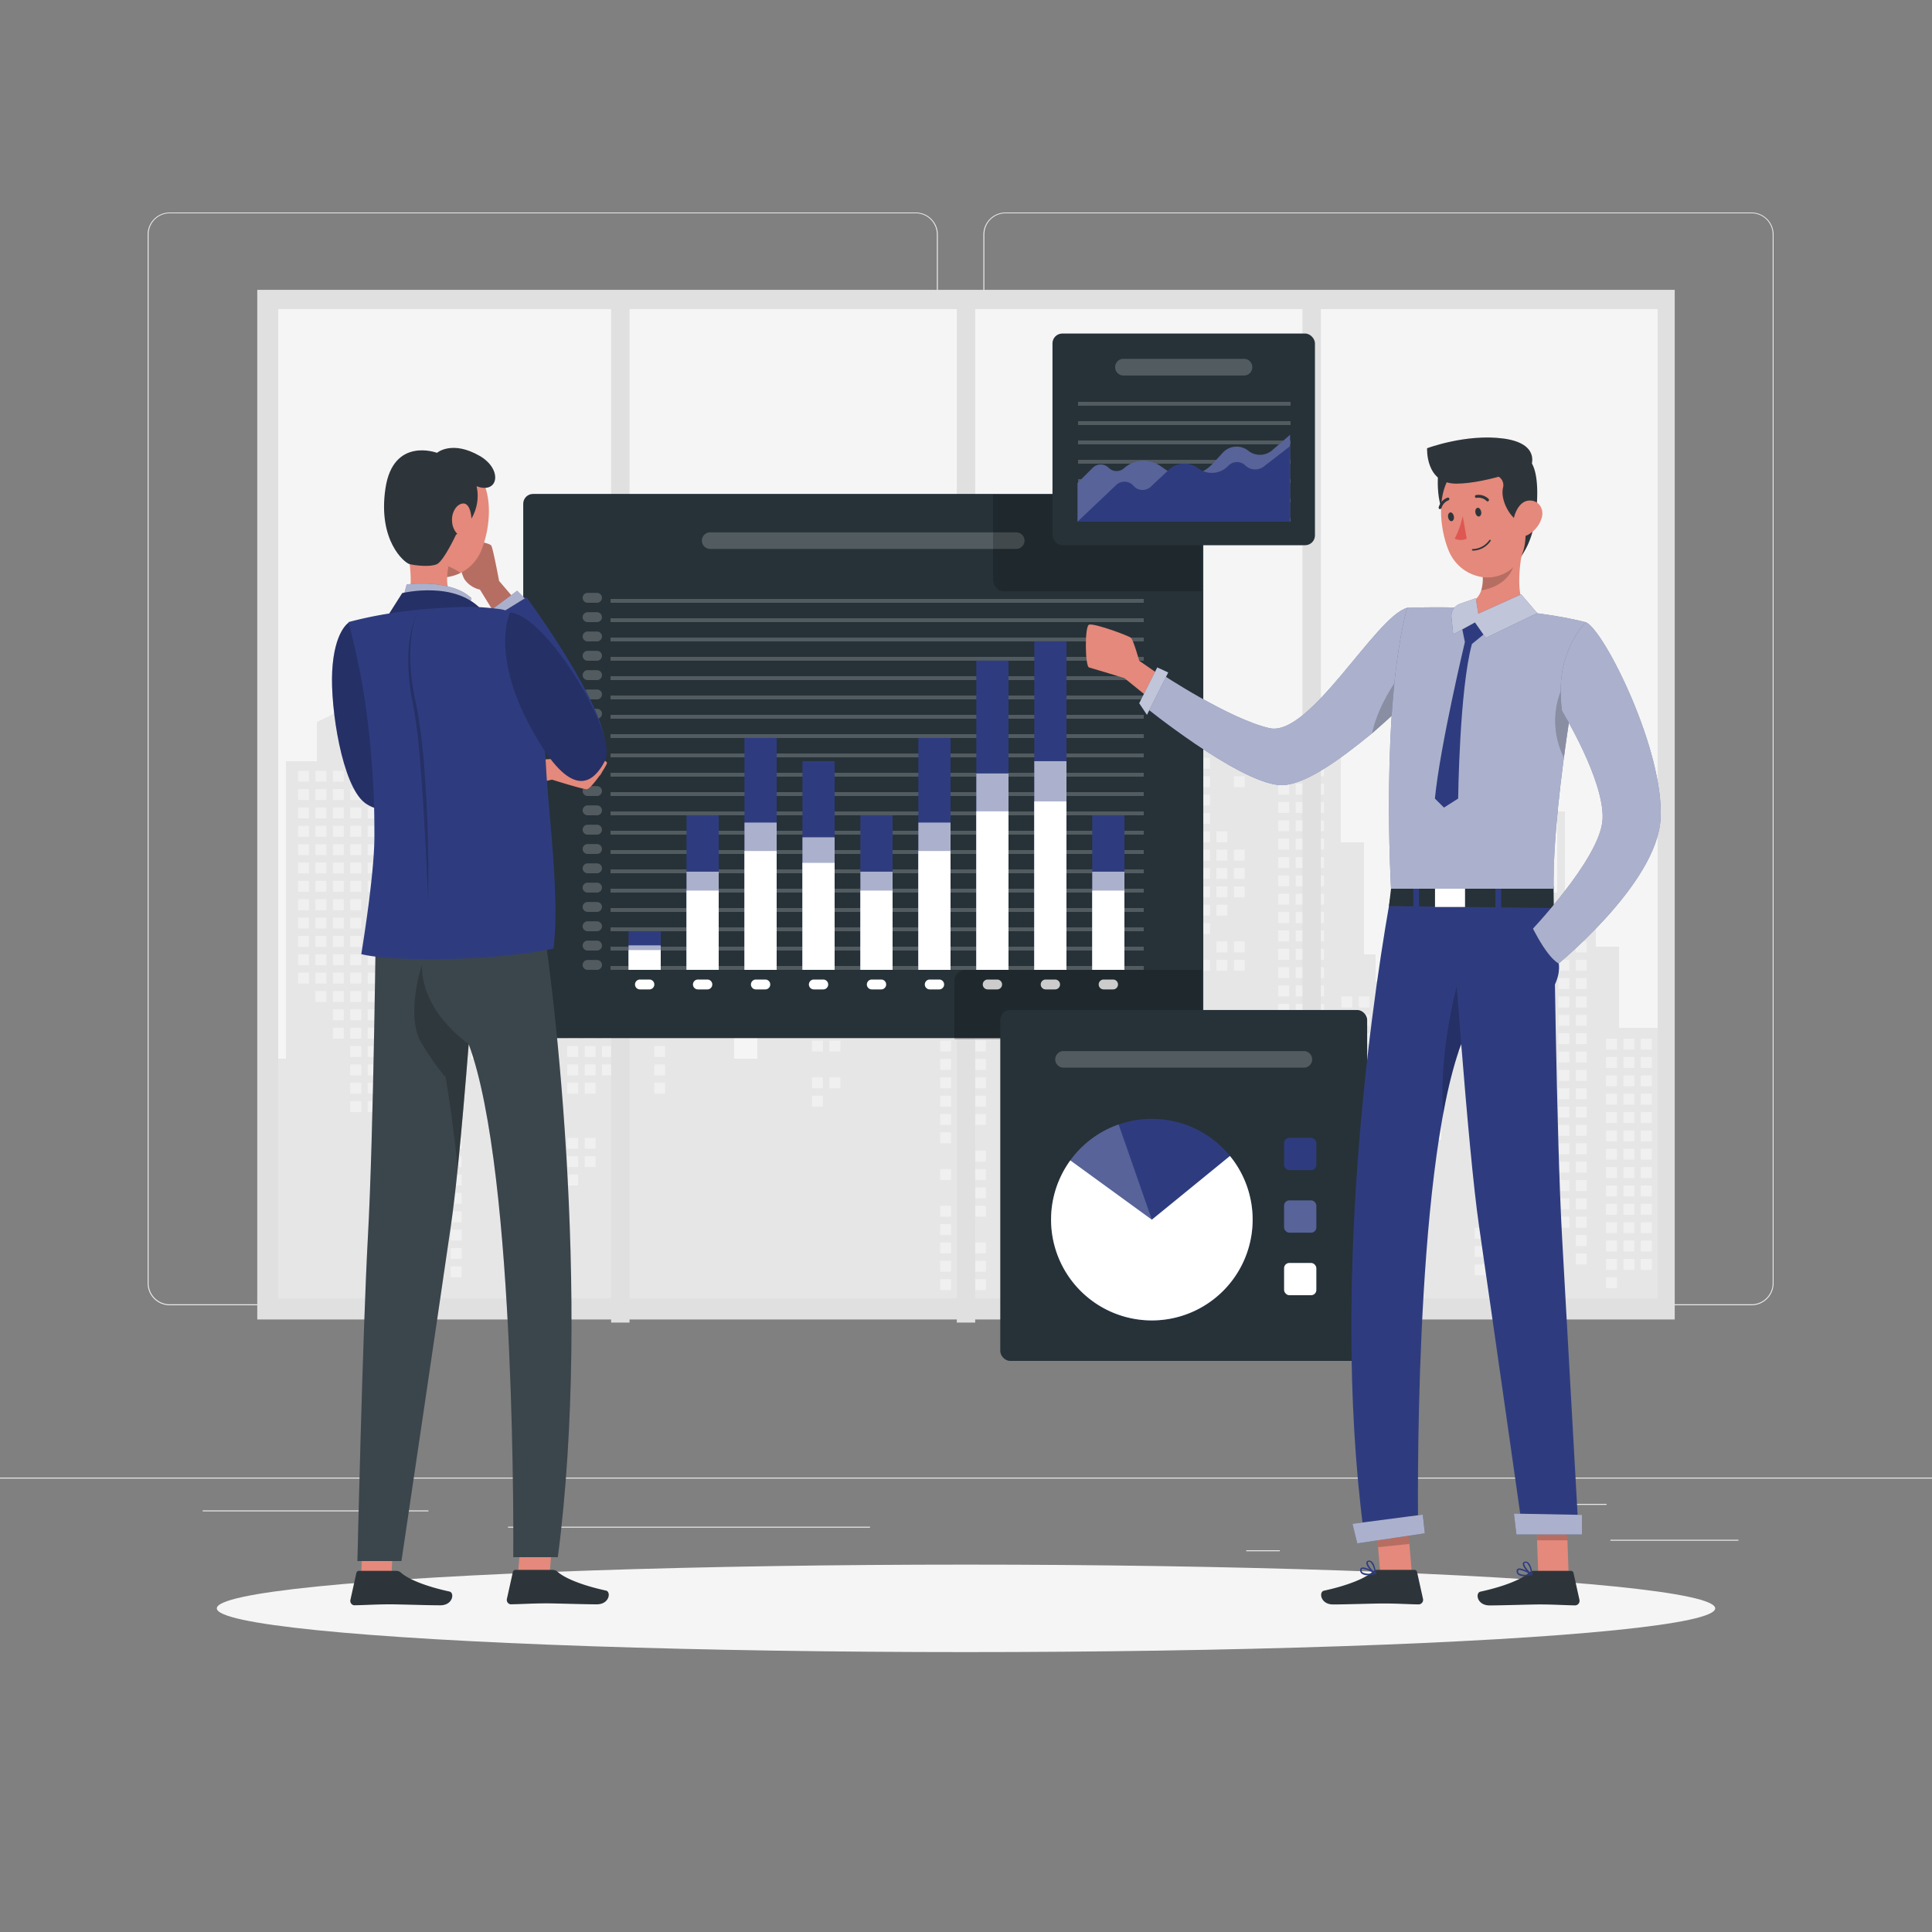 <svg xmlns="http://www.w3.org/2000/svg" viewBox="0 0 500 500"><rect x="0" y="0" width="500" height="500" fill="#808080" stroke="none"/><g id="freepik--background-complete--inject-178"><rect y="382.4" width="500" height="0.25" style="fill:#ebebeb"></rect><rect x="416.78" y="398.49" width="33.12" height="0.25" style="fill:#ebebeb"></rect><rect x="322.53" y="401.21" width="8.69" height="0.25" style="fill:#ebebeb"></rect><rect x="396.59" y="389.21" width="19.19" height="0.25" style="fill:#ebebeb"></rect><rect x="52.46" y="390.89" width="43.19" height="0.25" style="fill:#ebebeb"></rect><rect x="104.56" y="390.89" width="6.33" height="0.25" style="fill:#ebebeb"></rect><rect x="131.47" y="395.11" width="93.68" height="0.25" style="fill:#ebebeb"></rect><path d="M237,337.8H43.91a5.71,5.71,0,0,1-5.7-5.71V60.66A5.71,5.71,0,0,1,43.91,55H237a5.71,5.71,0,0,1,5.71,5.71V332.09A5.71,5.71,0,0,1,237,337.8ZM43.91,55.2a5.46,5.46,0,0,0-5.45,5.46V332.09a5.46,5.46,0,0,0,5.45,5.46H237a5.47,5.47,0,0,0,5.46-5.46V60.66A5.47,5.47,0,0,0,237,55.2Z" style="fill:#ebebeb"></path><path d="M453.31,337.8H260.21a5.72,5.72,0,0,1-5.71-5.71V60.66A5.72,5.72,0,0,1,260.21,55h193.1A5.71,5.71,0,0,1,459,60.66V332.09A5.71,5.71,0,0,1,453.31,337.8ZM260.21,55.2a5.47,5.47,0,0,0-5.46,5.46V332.09a5.47,5.47,0,0,0,5.46,5.46h193.1a5.47,5.47,0,0,0,5.46-5.46V60.66a5.47,5.47,0,0,0-5.46-5.46Z" style="fill:#ebebeb"></path><rect x="66.58" y="75.01" width="366.84" height="266.47" style="fill:#e0e0e0"></rect><rect x="72" y="80" width="357" height="256" style="fill:#f5f5f5"></rect><polygon points="72 274 72 336 429 336 429 266 419 266 419 245 413 245 413 231 405 231 405 210 403 210 403 231 395 231 395 245 389 245 389 266 378 266 378 272 373 272 373 295 372 295 372 262 369 262 369 283 366 283 366 233 364 233 364 254 356 254 356 247 353 247 353 218 351.22 218 351.22 218 347 218 347 189 345 189 345 193 304 193 304 181 297 181 297 135 294 135 294 181 284 181 284 193 280 193 280 253 259 253 259 235 266 235 266 232 259 232 259 227 239 227 239 181 234 181 234 174 210 174 210 181 207 181 207 245 196 245 196 274 190 274 190 251 185 251 185 245 174 245 174 224 168 224 168 210 161 210 161 189 158 189 158 210 151 210 151 224 145 224 145 245 134 245 134 251 129 251 129 274 122 274 122 213 119 213 119 234 110 234 110 274 106 274 106 197 103 197 103 168 100 168 100 178.41 82 186.83 82 197 74 197 74 274 72 274" style="fill:#e6e6e6"></polygon><rect x="319.31" y="196.14" width="2.83" height="2.83" style="fill:#f0f0f0"></rect><rect x="319.31" y="200.89" width="2.83" height="2.83" style="fill:#f0f0f0"></rect><rect x="319.31" y="219.89" width="2.83" height="2.83" style="fill:#f0f0f0"></rect><rect x="319.31" y="224.64" width="2.83" height="2.83" style="fill:#f0f0f0"></rect><rect x="319.31" y="229.39" width="2.83" height="2.83" style="fill:#f0f0f0"></rect><rect x="319.31" y="243.64" width="2.83" height="2.83" style="fill:#f0f0f0"></rect><rect x="319.31" y="248.39" width="2.83" height="2.83" style="fill:#f0f0f0"></rect><rect x="314.81" y="215.14" width="2.83" height="2.83" style="fill:#f0f0f0"></rect><rect x="314.81" y="219.89" width="2.83" height="2.83" style="fill:#f0f0f0"></rect><rect x="314.81" y="224.64" width="2.83" height="2.83" style="fill:#f0f0f0"></rect><rect x="314.81" y="229.39" width="2.83" height="2.83" style="fill:#f0f0f0"></rect><rect x="314.81" y="234.14" width="2.83" height="2.83" style="fill:#f0f0f0"></rect><rect x="314.81" y="243.64" width="2.83" height="2.83" style="fill:#f0f0f0"></rect><rect x="314.81" y="248.39" width="2.83" height="2.83" style="fill:#f0f0f0"></rect><rect x="310.31" y="196.14" width="2.83" height="2.83" style="fill:#f0f0f0"></rect><rect x="310.31" y="200.89" width="2.83" height="2.83" style="fill:#f0f0f0"></rect><rect x="310.31" y="205.64" width="2.83" height="2.83" style="fill:#f0f0f0"></rect><rect x="310.31" y="210.39" width="2.83" height="2.83" style="fill:#f0f0f0"></rect><rect x="310.31" y="215.14" width="2.83" height="2.83" style="fill:#f0f0f0"></rect><rect x="310.31" y="219.89" width="2.83" height="2.83" style="fill:#f0f0f0"></rect><rect x="310.31" y="224.64" width="2.83" height="2.83" style="fill:#f0f0f0"></rect><rect x="310.31" y="229.39" width="2.83" height="2.83" style="fill:#f0f0f0"></rect><rect x="310.31" y="234.14" width="2.83" height="2.83" style="fill:#f0f0f0"></rect><rect x="310.31" y="238.89" width="2.83" height="2.83" style="fill:#f0f0f0"></rect><rect x="310.31" y="248.39" width="2.83" height="2.83" style="fill:#f0f0f0"></rect><rect x="305.81" y="196.14" width="2.83" height="2.83" style="fill:#f0f0f0"></rect><rect x="305.81" y="200.89" width="2.83" height="2.83" style="fill:#f0f0f0"></rect><rect x="305.81" y="205.64" width="2.83" height="2.83" style="fill:#f0f0f0"></rect><rect x="305.81" y="210.39" width="2.83" height="2.83" style="fill:#f0f0f0"></rect><rect x="305.81" y="215.14" width="2.83" height="2.83" style="fill:#f0f0f0"></rect><rect x="305.81" y="219.89" width="2.83" height="2.83" style="fill:#f0f0f0"></rect><rect x="305.81" y="224.64" width="2.83" height="2.83" style="fill:#f0f0f0"></rect><rect x="305.81" y="267.39" width="2.83" height="2.83" style="fill:#f0f0f0"></rect><rect x="301.31" y="196.14" width="2.83" height="2.83" style="fill:#f0f0f0"></rect><rect x="301.31" y="200.89" width="2.83" height="2.83" style="fill:#f0f0f0"></rect><rect x="301.31" y="205.64" width="2.83" height="2.83" style="fill:#f0f0f0"></rect><rect x="301.31" y="210.39" width="2.83" height="2.83" style="fill:#f0f0f0"></rect><rect x="301.31" y="215.14" width="2.83" height="2.83" style="fill:#f0f0f0"></rect><rect x="301.31" y="219.89" width="2.83" height="2.83" style="fill:#f0f0f0"></rect><rect x="301.31" y="224.64" width="2.83" height="2.83" style="fill:#f0f0f0"></rect><rect x="301.31" y="229.39" width="2.83" height="2.83" style="fill:#f0f0f0"></rect><rect x="301.31" y="257.89" width="2.83" height="2.83" style="fill:#f0f0f0"></rect><rect x="301.31" y="262.64" width="2.83" height="2.83" style="fill:#f0f0f0"></rect><rect x="301.31" y="267.39" width="2.83" height="2.83" style="fill:#f0f0f0"></rect><rect x="301.31" y="272.14" width="2.83" height="2.83" style="fill:#f0f0f0"></rect><rect x="301.31" y="291.14" width="2.83" height="2.83" style="fill:#f0f0f0"></rect><rect x="296.81" y="196.14" width="2.83" height="2.83" style="fill:#f0f0f0"></rect><rect x="296.81" y="200.89" width="2.83" height="2.83" style="fill:#f0f0f0"></rect><rect x="296.81" y="205.64" width="2.83" height="2.83" style="fill:#f0f0f0"></rect><rect x="296.81" y="210.39" width="2.83" height="2.83" style="fill:#f0f0f0"></rect><rect x="296.81" y="215.14" width="2.83" height="2.83" style="fill:#f0f0f0"></rect><rect x="296.81" y="219.89" width="2.83" height="2.83" style="fill:#f0f0f0"></rect><rect x="296.81" y="224.64" width="2.83" height="2.83" style="fill:#f0f0f0"></rect><rect x="296.81" y="229.39" width="2.83" height="2.83" style="fill:#f0f0f0"></rect><rect x="296.81" y="234.14" width="2.83" height="2.83" style="fill:#f0f0f0"></rect><rect x="296.81" y="238.89" width="2.83" height="2.83" style="fill:#f0f0f0"></rect><rect x="296.81" y="253.14" width="2.83" height="2.83" style="fill:#f0f0f0"></rect><rect x="296.81" y="257.89" width="2.83" height="2.83" style="fill:#f0f0f0"></rect><rect x="296.81" y="262.64" width="2.83" height="2.83" style="fill:#f0f0f0"></rect><rect x="296.81" y="267.39" width="2.83" height="2.83" style="fill:#f0f0f0"></rect><rect x="296.81" y="272.14" width="2.83" height="2.83" style="fill:#f0f0f0"></rect><rect x="296.81" y="291.14" width="2.83" height="2.83" style="fill:#f0f0f0"></rect><rect x="292.31" y="196.14" width="2.83" height="2.83" style="fill:#f0f0f0"></rect><rect x="292.31" y="200.89" width="2.83" height="2.83" style="fill:#f0f0f0"></rect><rect x="292.31" y="205.64" width="2.83" height="2.83" style="fill:#f0f0f0"></rect><rect x="292.31" y="210.39" width="2.83" height="2.83" style="fill:#f0f0f0"></rect><rect x="292.31" y="215.14" width="2.83" height="2.83" style="fill:#f0f0f0"></rect><rect x="292.31" y="219.89" width="2.83" height="2.83" style="fill:#f0f0f0"></rect><rect x="292.31" y="224.64" width="2.83" height="2.83" style="fill:#f0f0f0"></rect><rect x="292.31" y="229.39" width="2.83" height="2.83" style="fill:#f0f0f0"></rect><rect x="292.31" y="234.14" width="2.83" height="2.83" style="fill:#f0f0f0"></rect><rect x="292.31" y="238.89" width="2.83" height="2.83" style="fill:#f0f0f0"></rect><rect x="292.31" y="243.64" width="2.83" height="2.83" style="fill:#f0f0f0"></rect><rect x="292.31" y="248.39" width="2.83" height="2.83" style="fill:#f0f0f0"></rect><rect x="292.31" y="253.14" width="2.83" height="2.83" style="fill:#f0f0f0"></rect><rect x="292.31" y="257.89" width="2.83" height="2.83" style="fill:#f0f0f0"></rect><rect x="292.31" y="262.64" width="2.83" height="2.83" style="fill:#f0f0f0"></rect><rect x="292.31" y="267.39" width="2.83" height="2.83" style="fill:#f0f0f0"></rect><rect x="292.31" y="272.14" width="2.83" height="2.83" style="fill:#f0f0f0"></rect><rect x="292.31" y="276.89" width="2.83" height="2.83" style="fill:#f0f0f0"></rect><rect x="287.81" y="196.14" width="2.83" height="2.83" style="fill:#f0f0f0"></rect><rect x="287.81" y="200.89" width="2.83" height="2.83" style="fill:#f0f0f0"></rect><rect x="287.81" y="205.64" width="2.83" height="2.83" style="fill:#f0f0f0"></rect><rect x="287.81" y="210.39" width="2.83" height="2.83" style="fill:#f0f0f0"></rect><rect x="287.81" y="215.14" width="2.83" height="2.83" style="fill:#f0f0f0"></rect><rect x="287.81" y="219.89" width="2.83" height="2.83" style="fill:#f0f0f0"></rect><rect x="287.81" y="224.64" width="2.83" height="2.83" style="fill:#f0f0f0"></rect><rect x="287.81" y="229.39" width="2.83" height="2.83" style="fill:#f0f0f0"></rect><rect x="287.81" y="234.14" width="2.83" height="2.83" style="fill:#f0f0f0"></rect><rect x="287.81" y="238.89" width="2.83" height="2.83" style="fill:#f0f0f0"></rect><rect x="287.81" y="253.14" width="2.83" height="2.83" style="fill:#f0f0f0"></rect><rect x="287.81" y="257.89" width="2.83" height="2.83" style="fill:#f0f0f0"></rect><rect x="287.81" y="262.64" width="2.83" height="2.83" style="fill:#f0f0f0"></rect><rect x="287.81" y="267.39" width="2.83" height="2.83" style="fill:#f0f0f0"></rect><rect x="283.31" y="196.14" width="2.83" height="2.83" style="fill:#f0f0f0"></rect><rect x="283.31" y="200.89" width="2.83" height="2.83" style="fill:#f0f0f0"></rect><rect x="283.31" y="205.64" width="2.83" height="2.83" style="fill:#f0f0f0"></rect><rect x="283.31" y="210.39" width="2.83" height="2.83" style="fill:#f0f0f0"></rect><rect x="283.31" y="215.14" width="2.83" height="2.83" style="fill:#f0f0f0"></rect><rect x="283.31" y="219.89" width="2.83" height="2.83" style="fill:#f0f0f0"></rect><rect x="283.31" y="224.64" width="2.83" height="2.83" style="fill:#f0f0f0"></rect><rect x="283.31" y="229.39" width="2.83" height="2.83" style="fill:#f0f0f0"></rect><rect x="283.31" y="234.14" width="2.83" height="2.83" style="fill:#f0f0f0"></rect><rect x="283.31" y="238.89" width="2.83" height="2.83" style="fill:#f0f0f0"></rect><rect x="283.31" y="253.14" width="2.83" height="2.83" style="fill:#f0f0f0"></rect><rect x="283.31" y="257.89" width="2.83" height="2.83" style="fill:#f0f0f0"></rect><rect x="283.31" y="262.64" width="2.83" height="2.83" style="fill:#f0f0f0"></rect><rect x="232.65" y="183.8" width="2.83" height="2.83" style="fill:#f0f0f0"></rect><rect x="232.65" y="188.55" width="2.83" height="2.83" style="fill:#f0f0f0"></rect><rect x="232.65" y="193.3" width="2.83" height="2.83" style="fill:#f0f0f0"></rect><rect x="232.65" y="198.05" width="2.83" height="2.83" style="fill:#f0f0f0"></rect><rect x="232.65" y="202.8" width="2.83" height="2.83" style="fill:#f0f0f0"></rect><rect x="232.65" y="207.55" width="2.83" height="2.83" style="fill:#f0f0f0"></rect><rect x="232.65" y="212.3" width="2.83" height="2.83" style="fill:#f0f0f0"></rect><rect x="232.65" y="217.05" width="2.83" height="2.83" style="fill:#f0f0f0"></rect><rect x="232.65" y="231.3" width="2.83" height="2.83" style="fill:#f0f0f0"></rect><rect x="232.65" y="236.05" width="2.83" height="2.83" style="fill:#f0f0f0"></rect><rect x="228.15" y="183.8" width="2.83" height="2.83" style="fill:#f0f0f0"></rect><rect x="228.15" y="188.55" width="2.83" height="2.83" style="fill:#f0f0f0"></rect><rect x="228.15" y="193.3" width="2.83" height="2.83" style="fill:#f0f0f0"></rect><rect x="228.15" y="198.05" width="2.83" height="2.83" style="fill:#f0f0f0"></rect><rect x="228.15" y="202.8" width="2.83" height="2.83" style="fill:#f0f0f0"></rect><rect x="228.15" y="207.55" width="2.83" height="2.83" style="fill:#f0f0f0"></rect><rect x="228.15" y="212.3" width="2.83" height="2.83" style="fill:#f0f0f0"></rect><rect x="228.15" y="217.05" width="2.83" height="2.83" style="fill:#f0f0f0"></rect><rect x="228.15" y="236.05" width="2.83" height="2.83" style="fill:#f0f0f0"></rect><rect x="223.65" y="183.8" width="2.83" height="2.83" style="fill:#f0f0f0"></rect><rect x="223.65" y="188.55" width="2.83" height="2.83" style="fill:#f0f0f0"></rect><rect x="223.65" y="193.3" width="2.83" height="2.83" style="fill:#f0f0f0"></rect><rect x="223.65" y="198.05" width="2.83" height="2.83" style="fill:#f0f0f0"></rect><rect x="223.65" y="202.8" width="2.83" height="2.83" style="fill:#f0f0f0"></rect><rect x="223.65" y="207.55" width="2.83" height="2.83" style="fill:#f0f0f0"></rect><rect x="223.65" y="212.3" width="2.83" height="2.83" style="fill:#f0f0f0"></rect><rect x="223.65" y="217.05" width="2.83" height="2.83" style="fill:#f0f0f0"></rect><rect x="219.15" y="183.8" width="2.83" height="2.83" style="fill:#f0f0f0"></rect><rect x="219.15" y="188.55" width="2.83" height="2.83" style="fill:#f0f0f0"></rect><rect x="219.15" y="193.3" width="2.83" height="2.83" style="fill:#f0f0f0"></rect><rect x="219.15" y="198.05" width="2.83" height="2.83" style="fill:#f0f0f0"></rect><rect x="219.15" y="202.8" width="2.83" height="2.83" style="fill:#f0f0f0"></rect><rect x="219.15" y="207.55" width="2.83" height="2.83" style="fill:#f0f0f0"></rect><rect x="219.15" y="217.05" width="2.83" height="2.83" style="fill:#f0f0f0"></rect><rect x="219.15" y="221.8" width="2.83" height="2.83" style="fill:#f0f0f0"></rect><rect x="219.15" y="236.05" width="2.83" height="2.83" style="fill:#f0f0f0"></rect><rect x="219.15" y="240.8" width="2.83" height="2.83" style="fill:#f0f0f0"></rect><rect x="219.15" y="245.55" width="2.83" height="2.83" style="fill:#f0f0f0"></rect><rect x="219.15" y="250.3" width="2.83" height="2.83" style="fill:#f0f0f0"></rect><rect x="219.15" y="255.05" width="2.83" height="2.83" style="fill:#f0f0f0"></rect><rect x="219.15" y="259.8" width="2.83" height="2.83" style="fill:#f0f0f0"></rect><rect x="219.15" y="264.55" width="2.83" height="2.83" style="fill:#f0f0f0"></rect><rect x="214.65" y="183.8" width="2.83" height="2.83" style="fill:#f0f0f0"></rect><rect x="214.65" y="188.55" width="2.83" height="2.83" style="fill:#f0f0f0"></rect><rect x="214.65" y="193.3" width="2.83" height="2.83" style="fill:#f0f0f0"></rect><rect x="214.65" y="198.05" width="2.83" height="2.83" style="fill:#f0f0f0"></rect><rect x="214.65" y="202.8" width="2.83" height="2.83" style="fill:#f0f0f0"></rect><rect x="214.65" y="207.55" width="2.83" height="2.83" style="fill:#f0f0f0"></rect><rect x="214.65" y="221.8" width="2.83" height="2.83" style="fill:#f0f0f0"></rect><rect x="214.65" y="226.55" width="2.83" height="2.83" style="fill:#f0f0f0"></rect><rect x="214.65" y="231.3" width="2.83" height="2.83" style="fill:#f0f0f0"></rect><rect x="214.65" y="236.05" width="2.83" height="2.83" style="fill:#f0f0f0"></rect><rect x="214.65" y="240.8" width="2.83" height="2.83" style="fill:#f0f0f0"></rect><rect x="214.65" y="245.55" width="2.83" height="2.83" style="fill:#f0f0f0"></rect><rect x="214.65" y="250.3" width="2.83" height="2.83" style="fill:#f0f0f0"></rect><rect x="214.65" y="255.05" width="2.83" height="2.83" style="fill:#f0f0f0"></rect><rect x="214.65" y="259.8" width="2.83" height="2.83" style="fill:#f0f0f0"></rect><rect x="214.65" y="264.55" width="2.83" height="2.83" style="fill:#f0f0f0"></rect><rect x="214.65" y="269.3" width="2.83" height="2.83" style="fill:#f0f0f0"></rect><rect x="214.65" y="278.8" width="2.83" height="2.83" style="fill:#f0f0f0"></rect><rect x="210.15" y="183.8" width="2.83" height="2.83" style="fill:#f0f0f0"></rect><rect x="210.15" y="188.55" width="2.83" height="2.83" style="fill:#f0f0f0"></rect><rect x="210.15" y="193.3" width="2.83" height="2.83" style="fill:#f0f0f0"></rect><rect x="210.15" y="198.05" width="2.83" height="2.83" style="fill:#f0f0f0"></rect><rect x="210.15" y="202.8" width="2.83" height="2.83" style="fill:#f0f0f0"></rect><rect x="210.15" y="207.55" width="2.83" height="2.83" style="fill:#f0f0f0"></rect><rect x="210.15" y="221.8" width="2.83" height="2.83" style="fill:#f0f0f0"></rect><rect x="210.15" y="226.55" width="2.83" height="2.83" style="fill:#f0f0f0"></rect><rect x="210.15" y="231.3" width="2.83" height="2.83" style="fill:#f0f0f0"></rect><rect x="210.15" y="236.05" width="2.83" height="2.83" style="fill:#f0f0f0"></rect><rect x="210.15" y="250.3" width="2.83" height="2.83" style="fill:#f0f0f0"></rect><rect x="210.15" y="255.05" width="2.83" height="2.83" style="fill:#f0f0f0"></rect><rect x="210.15" y="259.8" width="2.83" height="2.83" style="fill:#f0f0f0"></rect><rect x="210.15" y="264.55" width="2.83" height="2.83" style="fill:#f0f0f0"></rect><rect x="210.15" y="269.3" width="2.83" height="2.83" style="fill:#f0f0f0"></rect><rect x="210.15" y="278.8" width="2.83" height="2.83" style="fill:#f0f0f0"></rect><rect x="210.15" y="283.55" width="2.83" height="2.83" style="fill:#f0f0f0"></rect><rect x="169.31" y="227.97" width="2.83" height="2.83" style="fill:#f0f0f0"></rect><rect x="169.31" y="232.72" width="2.83" height="2.83" style="fill:#f0f0f0"></rect><rect x="169.31" y="237.47" width="2.83" height="2.83" style="fill:#f0f0f0"></rect><rect x="169.31" y="242.22" width="2.83" height="2.83" style="fill:#f0f0f0"></rect><rect x="169.31" y="246.97" width="2.83" height="2.83" style="fill:#f0f0f0"></rect><rect x="169.31" y="251.72" width="2.83" height="2.83" style="fill:#f0f0f0"></rect><rect x="169.31" y="256.47" width="2.83" height="2.83" style="fill:#f0f0f0"></rect><rect x="169.31" y="270.72" width="2.83" height="2.83" style="fill:#f0f0f0"></rect><rect x="169.31" y="275.47" width="2.83" height="2.83" style="fill:#f0f0f0"></rect><rect x="169.31" y="280.22" width="2.83" height="2.83" style="fill:#f0f0f0"></rect><rect x="164.81" y="227.97" width="2.83" height="2.83" style="fill:#f0f0f0"></rect><rect x="164.81" y="232.72" width="2.83" height="2.83" style="fill:#f0f0f0"></rect><rect x="164.81" y="237.47" width="2.83" height="2.83" style="fill:#f0f0f0"></rect><rect x="164.81" y="242.22" width="2.83" height="2.83" style="fill:#f0f0f0"></rect><rect x="164.81" y="246.97" width="2.83" height="2.83" style="fill:#f0f0f0"></rect><rect x="164.81" y="251.72" width="2.83" height="2.83" style="fill:#f0f0f0"></rect><rect x="164.81" y="256.47" width="2.83" height="2.83" style="fill:#f0f0f0"></rect><rect x="160.31" y="227.97" width="2.83" height="2.83" style="fill:#f0f0f0"></rect><rect x="160.31" y="232.72" width="2.83" height="2.83" style="fill:#f0f0f0"></rect><rect x="160.31" y="237.47" width="2.83" height="2.83" style="fill:#f0f0f0"></rect><rect x="160.31" y="242.22" width="2.83" height="2.83" style="fill:#f0f0f0"></rect><rect x="160.31" y="246.97" width="2.83" height="2.83" style="fill:#f0f0f0"></rect><rect x="160.31" y="251.72" width="2.83" height="2.83" style="fill:#f0f0f0"></rect><rect x="160.31" y="256.47" width="2.83" height="2.83" style="fill:#f0f0f0"></rect><rect x="155.81" y="227.97" width="2.83" height="2.83" style="fill:#f0f0f0"></rect><rect x="155.81" y="232.72" width="2.83" height="2.83" style="fill:#f0f0f0"></rect><rect x="155.81" y="237.47" width="2.83" height="2.83" style="fill:#f0f0f0"></rect><rect x="155.81" y="242.22" width="2.83" height="2.83" style="fill:#f0f0f0"></rect><rect x="155.81" y="246.97" width="2.83" height="2.83" style="fill:#f0f0f0"></rect><rect x="155.81" y="251.72" width="2.83" height="2.83" style="fill:#f0f0f0"></rect><rect x="155.81" y="256.47" width="2.83" height="2.83" style="fill:#f0f0f0"></rect><rect x="155.81" y="261.22" width="2.83" height="2.83" style="fill:#f0f0f0"></rect><rect x="155.81" y="265.97" width="2.83" height="2.83" style="fill:#f0f0f0"></rect><rect x="155.81" y="270.72" width="2.83" height="2.83" style="fill:#f0f0f0"></rect><rect x="155.81" y="275.47" width="2.83" height="2.83" style="fill:#f0f0f0"></rect><rect x="151.31" y="227.97" width="2.83" height="2.83" style="fill:#f0f0f0"></rect><rect x="151.31" y="232.72" width="2.83" height="2.83" style="fill:#f0f0f0"></rect><rect x="151.31" y="237.47" width="2.83" height="2.83" style="fill:#f0f0f0"></rect><rect x="151.31" y="242.22" width="2.83" height="2.83" style="fill:#f0f0f0"></rect><rect x="151.31" y="246.97" width="2.83" height="2.83" style="fill:#f0f0f0"></rect><rect x="151.31" y="251.72" width="2.83" height="2.83" style="fill:#f0f0f0"></rect><rect x="151.31" y="256.47" width="2.83" height="2.83" style="fill:#f0f0f0"></rect><rect x="151.31" y="261.22" width="2.83" height="2.83" style="fill:#f0f0f0"></rect><rect x="151.31" y="265.97" width="2.83" height="2.83" style="fill:#f0f0f0"></rect><rect x="151.31" y="270.72" width="2.83" height="2.83" style="fill:#f0f0f0"></rect><rect x="151.31" y="275.47" width="2.83" height="2.83" style="fill:#f0f0f0"></rect><rect x="151.31" y="280.22" width="2.83" height="2.83" style="fill:#f0f0f0"></rect><rect x="151.31" y="294.47" width="2.83" height="2.83" style="fill:#f0f0f0"></rect><rect x="151.31" y="299.22" width="2.83" height="2.83" style="fill:#f0f0f0"></rect><rect x="146.81" y="227.97" width="2.83" height="2.83" style="fill:#f0f0f0"></rect><rect x="146.81" y="232.72" width="2.83" height="2.83" style="fill:#f0f0f0"></rect><rect x="146.81" y="237.47" width="2.83" height="2.83" style="fill:#f0f0f0"></rect><rect x="146.81" y="251.72" width="2.83" height="2.83" style="fill:#f0f0f0"></rect><rect x="146.81" y="256.47" width="2.83" height="2.83" style="fill:#f0f0f0"></rect><rect x="146.81" y="261.22" width="2.83" height="2.83" style="fill:#f0f0f0"></rect><rect x="146.81" y="265.97" width="2.83" height="2.83" style="fill:#f0f0f0"></rect><rect x="146.81" y="270.72" width="2.83" height="2.83" style="fill:#f0f0f0"></rect><rect x="146.81" y="275.47" width="2.83" height="2.83" style="fill:#f0f0f0"></rect><rect x="146.81" y="280.22" width="2.83" height="2.83" style="fill:#f0f0f0"></rect><rect x="146.81" y="294.47" width="2.83" height="2.83" style="fill:#f0f0f0"></rect><rect x="146.81" y="299.22" width="2.83" height="2.83" style="fill:#f0f0f0"></rect><rect x="146.81" y="303.97" width="2.83" height="2.83" style="fill:#f0f0f0"></rect><rect x="99.65" y="199.47" width="2.83" height="2.83" style="fill:#f0f0f0"></rect><rect x="99.65" y="204.22" width="2.83" height="2.83" style="fill:#f0f0f0"></rect><rect x="99.65" y="208.97" width="2.83" height="2.83" style="fill:#f0f0f0"></rect><rect x="99.65" y="213.72" width="2.83" height="2.83" style="fill:#f0f0f0"></rect><rect x="99.65" y="218.47" width="2.83" height="2.83" style="fill:#f0f0f0"></rect><rect x="99.65" y="223.22" width="2.83" height="2.83" style="fill:#f0f0f0"></rect><rect x="99.65" y="227.97" width="2.83" height="2.83" style="fill:#f0f0f0"></rect><rect x="99.65" y="232.72" width="2.83" height="2.83" style="fill:#f0f0f0"></rect><rect x="99.65" y="237.47" width="2.83" height="2.83" style="fill:#f0f0f0"></rect><rect x="99.65" y="242.22" width="2.83" height="2.83" style="fill:#f0f0f0"></rect><rect x="99.65" y="246.97" width="2.83" height="2.83" style="fill:#f0f0f0"></rect><rect x="99.65" y="251.72" width="2.83" height="2.83" style="fill:#f0f0f0"></rect><rect x="99.65" y="256.47" width="2.83" height="2.83" style="fill:#f0f0f0"></rect><rect x="99.65" y="261.22" width="2.83" height="2.83" style="fill:#f0f0f0"></rect><rect x="99.65" y="265.97" width="2.83" height="2.83" style="fill:#f0f0f0"></rect><rect x="99.65" y="270.72" width="2.83" height="2.83" style="fill:#f0f0f0"></rect><rect x="99.65" y="275.47" width="2.83" height="2.83" style="fill:#f0f0f0"></rect><rect x="99.65" y="280.22" width="2.83" height="2.83" style="fill:#f0f0f0"></rect><rect x="99.65" y="284.97" width="2.83" height="2.83" style="fill:#f0f0f0"></rect><rect x="99.65" y="289.72" width="2.83" height="2.83" style="fill:#f0f0f0"></rect><rect x="99.65" y="294.47" width="2.83" height="2.83" style="fill:#f0f0f0"></rect><rect x="99.65" y="299.22" width="2.83" height="2.83" style="fill:#f0f0f0"></rect><rect x="99.65" y="303.97" width="2.83" height="2.83" style="fill:#f0f0f0"></rect><rect x="95.15" y="199.47" width="2.83" height="2.83" style="fill:#f0f0f0"></rect><rect x="95.15" y="204.22" width="2.83" height="2.83" style="fill:#f0f0f0"></rect><rect x="95.15" y="208.97" width="2.83" height="2.83" style="fill:#f0f0f0"></rect><rect x="95.15" y="213.72" width="2.83" height="2.83" style="fill:#f0f0f0"></rect><rect x="95.15" y="218.47" width="2.83" height="2.83" style="fill:#f0f0f0"></rect><rect x="95.15" y="223.22" width="2.83" height="2.83" style="fill:#f0f0f0"></rect><rect x="95.15" y="227.97" width="2.83" height="2.83" style="fill:#f0f0f0"></rect><rect x="95.15" y="232.72" width="2.83" height="2.83" style="fill:#f0f0f0"></rect><rect x="95.15" y="237.47" width="2.83" height="2.83" style="fill:#f0f0f0"></rect><rect x="95.15" y="242.22" width="2.83" height="2.83" style="fill:#f0f0f0"></rect><rect x="95.15" y="246.97" width="2.83" height="2.83" style="fill:#f0f0f0"></rect><rect x="95.15" y="251.72" width="2.83" height="2.83" style="fill:#f0f0f0"></rect><rect x="95.15" y="256.47" width="2.83" height="2.83" style="fill:#f0f0f0"></rect><rect x="95.15" y="261.22" width="2.83" height="2.83" style="fill:#f0f0f0"></rect><rect x="95.15" y="265.97" width="2.83" height="2.83" style="fill:#f0f0f0"></rect><rect x="95.15" y="270.72" width="2.83" height="2.83" style="fill:#f0f0f0"></rect><rect x="95.15" y="275.47" width="2.83" height="2.83" style="fill:#f0f0f0"></rect><rect x="95.15" y="280.22" width="2.83" height="2.83" style="fill:#f0f0f0"></rect><rect x="95.15" y="284.97" width="2.83" height="2.83" style="fill:#f0f0f0"></rect><rect x="90.65" y="199.47" width="2.83" height="2.83" style="fill:#f0f0f0"></rect><rect x="90.65" y="204.22" width="2.83" height="2.83" style="fill:#f0f0f0"></rect><rect x="90.65" y="208.97" width="2.83" height="2.83" style="fill:#f0f0f0"></rect><rect x="90.65" y="213.72" width="2.83" height="2.83" style="fill:#f0f0f0"></rect><rect x="90.65" y="218.47" width="2.83" height="2.83" style="fill:#f0f0f0"></rect><rect x="90.65" y="223.22" width="2.83" height="2.83" style="fill:#f0f0f0"></rect><rect x="90.65" y="227.97" width="2.83" height="2.83" style="fill:#f0f0f0"></rect><rect x="90.65" y="232.72" width="2.83" height="2.83" style="fill:#f0f0f0"></rect><rect x="90.65" y="237.47" width="2.83" height="2.83" style="fill:#f0f0f0"></rect><rect x="90.65" y="242.22" width="2.83" height="2.83" style="fill:#f0f0f0"></rect><rect x="90.65" y="246.97" width="2.83" height="2.83" style="fill:#f0f0f0"></rect><rect x="90.65" y="251.72" width="2.83" height="2.83" style="fill:#f0f0f0"></rect><rect x="90.65" y="256.47" width="2.83" height="2.83" style="fill:#f0f0f0"></rect><rect x="90.65" y="261.22" width="2.83" height="2.83" style="fill:#f0f0f0"></rect><rect x="90.65" y="265.97" width="2.83" height="2.83" style="fill:#f0f0f0"></rect><rect x="90.65" y="270.72" width="2.83" height="2.83" style="fill:#f0f0f0"></rect><rect x="90.65" y="275.47" width="2.83" height="2.83" style="fill:#f0f0f0"></rect><rect x="90.65" y="280.22" width="2.83" height="2.83" style="fill:#f0f0f0"></rect><rect x="90.65" y="284.97" width="2.83" height="2.83" style="fill:#f0f0f0"></rect><rect x="86.15" y="199.47" width="2.83" height="2.83" style="fill:#f0f0f0"></rect><rect x="86.15" y="204.22" width="2.83" height="2.83" style="fill:#f0f0f0"></rect><rect x="86.15" y="208.97" width="2.83" height="2.83" style="fill:#f0f0f0"></rect><rect x="86.15" y="213.72" width="2.83" height="2.83" style="fill:#f0f0f0"></rect><rect x="86.15" y="218.47" width="2.83" height="2.83" style="fill:#f0f0f0"></rect><rect x="86.15" y="223.22" width="2.83" height="2.83" style="fill:#f0f0f0"></rect><rect x="86.15" y="227.97" width="2.83" height="2.83" style="fill:#f0f0f0"></rect><rect x="86.15" y="232.72" width="2.83" height="2.83" style="fill:#f0f0f0"></rect><rect x="86.15" y="237.47" width="2.83" height="2.83" style="fill:#f0f0f0"></rect><rect x="86.15" y="242.22" width="2.83" height="2.83" style="fill:#f0f0f0"></rect><rect x="86.15" y="246.97" width="2.83" height="2.83" style="fill:#f0f0f0"></rect><rect x="86.15" y="251.72" width="2.83" height="2.83" style="fill:#f0f0f0"></rect><rect x="86.15" y="256.47" width="2.83" height="2.83" style="fill:#f0f0f0"></rect><rect x="86.15" y="261.22" width="2.83" height="2.83" style="fill:#f0f0f0"></rect><rect x="86.15" y="265.97" width="2.83" height="2.83" style="fill:#f0f0f0"></rect><rect x="81.65" y="199.47" width="2.83" height="2.83" style="fill:#f0f0f0"></rect><rect x="81.65" y="204.22" width="2.83" height="2.83" style="fill:#f0f0f0"></rect><rect x="81.65" y="208.97" width="2.83" height="2.83" style="fill:#f0f0f0"></rect><rect x="81.65" y="213.72" width="2.83" height="2.83" style="fill:#f0f0f0"></rect><rect x="81.65" y="218.47" width="2.83" height="2.83" style="fill:#f0f0f0"></rect><rect x="81.65" y="223.22" width="2.83" height="2.83" style="fill:#f0f0f0"></rect><rect x="81.65" y="227.97" width="2.83" height="2.83" style="fill:#f0f0f0"></rect><rect x="81.65" y="232.72" width="2.83" height="2.83" style="fill:#f0f0f0"></rect><rect x="81.65" y="237.47" width="2.83" height="2.83" style="fill:#f0f0f0"></rect><rect x="81.65" y="242.22" width="2.83" height="2.83" style="fill:#f0f0f0"></rect><rect x="81.65" y="246.97" width="2.83" height="2.83" style="fill:#f0f0f0"></rect><rect x="81.65" y="251.72" width="2.83" height="2.83" style="fill:#f0f0f0"></rect><rect x="81.65" y="256.47" width="2.83" height="2.83" style="fill:#f0f0f0"></rect><rect x="77.15" y="199.47" width="2.83" height="2.83" style="fill:#f0f0f0"></rect><rect x="77.15" y="204.22" width="2.83" height="2.83" style="fill:#f0f0f0"></rect><rect x="77.15" y="208.97" width="2.83" height="2.83" style="fill:#f0f0f0"></rect><rect x="77.15" y="213.72" width="2.83" height="2.83" style="fill:#f0f0f0"></rect><rect x="77.15" y="218.47" width="2.83" height="2.83" style="fill:#f0f0f0"></rect><rect x="77.15" y="223.22" width="2.83" height="2.83" style="fill:#f0f0f0"></rect><rect x="77.15" y="227.97" width="2.83" height="2.83" style="fill:#f0f0f0"></rect><rect x="77.15" y="232.72" width="2.83" height="2.83" style="fill:#f0f0f0"></rect><rect x="77.15" y="237.47" width="2.83" height="2.83" style="fill:#f0f0f0"></rect><rect x="77.15" y="242.22" width="2.83" height="2.83" style="fill:#f0f0f0"></rect><rect x="77.15" y="246.97" width="2.83" height="2.83" style="fill:#f0f0f0"></rect><rect x="77.15" y="251.72" width="2.83" height="2.83" style="fill:#f0f0f0"></rect><rect x="407.81" y="234.14" width="2.83" height="2.83" style="fill:#f0f0f0"></rect><rect x="407.81" y="238.89" width="2.83" height="2.83" style="fill:#f0f0f0"></rect><rect x="407.81" y="243.64" width="2.83" height="2.83" style="fill:#f0f0f0"></rect><rect x="407.81" y="248.39" width="2.83" height="2.83" style="fill:#f0f0f0"></rect><rect x="407.81" y="253.14" width="2.83" height="2.83" style="fill:#f0f0f0"></rect><rect x="407.81" y="257.89" width="2.83" height="2.83" style="fill:#f0f0f0"></rect><rect x="407.81" y="262.64" width="2.83" height="2.83" style="fill:#f0f0f0"></rect><rect x="407.81" y="267.39" width="2.83" height="2.83" style="fill:#f0f0f0"></rect><rect x="407.81" y="272.14" width="2.83" height="2.83" style="fill:#f0f0f0"></rect><rect x="407.81" y="276.89" width="2.83" height="2.83" style="fill:#f0f0f0"></rect><rect x="407.81" y="281.64" width="2.83" height="2.83" style="fill:#f0f0f0"></rect><rect x="407.81" y="286.39" width="2.83" height="2.83" style="fill:#f0f0f0"></rect><rect x="407.81" y="291.14" width="2.83" height="2.83" style="fill:#f0f0f0"></rect><rect x="407.81" y="295.89" width="2.83" height="2.83" style="fill:#f0f0f0"></rect><rect x="407.81" y="300.64" width="2.83" height="2.83" style="fill:#f0f0f0"></rect><rect x="407.81" y="305.39" width="2.83" height="2.83" style="fill:#f0f0f0"></rect><rect x="407.81" y="310.14" width="2.83" height="2.83" style="fill:#f0f0f0"></rect><rect x="407.81" y="314.89" width="2.83" height="2.83" style="fill:#f0f0f0"></rect><rect x="407.81" y="319.64" width="2.83" height="2.83" style="fill:#f0f0f0"></rect><rect x="407.81" y="324.39" width="2.83" height="2.83" style="fill:#f0f0f0"></rect><rect x="403.31" y="234.14" width="2.83" height="2.83" style="fill:#f0f0f0"></rect><rect x="403.31" y="238.89" width="2.83" height="2.83" style="fill:#f0f0f0"></rect><rect x="403.31" y="243.64" width="2.83" height="2.83" style="fill:#f0f0f0"></rect><rect x="403.31" y="248.39" width="2.83" height="2.83" style="fill:#f0f0f0"></rect><rect x="403.31" y="253.14" width="2.83" height="2.83" style="fill:#f0f0f0"></rect><rect x="403.31" y="257.89" width="2.83" height="2.83" style="fill:#f0f0f0"></rect><rect x="403.31" y="262.64" width="2.83" height="2.83" style="fill:#f0f0f0"></rect><rect x="403.31" y="267.39" width="2.83" height="2.83" style="fill:#f0f0f0"></rect><rect x="403.31" y="272.14" width="2.83" height="2.83" style="fill:#f0f0f0"></rect><rect x="403.31" y="276.89" width="2.83" height="2.83" style="fill:#f0f0f0"></rect><rect x="403.31" y="281.64" width="2.83" height="2.83" style="fill:#f0f0f0"></rect><rect x="403.31" y="286.39" width="2.83" height="2.83" style="fill:#f0f0f0"></rect><rect x="403.31" y="291.14" width="2.83" height="2.83" style="fill:#f0f0f0"></rect><rect x="403.31" y="295.89" width="2.83" height="2.83" style="fill:#f0f0f0"></rect><rect x="403.31" y="300.64" width="2.83" height="2.83" style="fill:#f0f0f0"></rect><rect x="403.31" y="305.39" width="2.83" height="2.83" style="fill:#f0f0f0"></rect><rect x="403.31" y="310.14" width="2.83" height="2.83" style="fill:#f0f0f0"></rect><rect x="403.31" y="314.89" width="2.83" height="2.83" style="fill:#f0f0f0"></rect><rect x="398.81" y="234.14" width="2.83" height="2.83" style="fill:#f0f0f0"></rect><rect x="398.81" y="238.89" width="2.83" height="2.83" style="fill:#f0f0f0"></rect><rect x="398.81" y="243.64" width="2.83" height="2.83" style="fill:#f0f0f0"></rect><rect x="398.81" y="248.39" width="2.83" height="2.83" style="fill:#f0f0f0"></rect><rect x="398.81" y="253.14" width="2.83" height="2.83" style="fill:#f0f0f0"></rect><rect x="398.81" y="257.89" width="2.83" height="2.83" style="fill:#f0f0f0"></rect><rect x="398.81" y="262.64" width="2.83" height="2.83" style="fill:#f0f0f0"></rect><rect x="398.81" y="267.39" width="2.83" height="2.83" style="fill:#f0f0f0"></rect><rect x="398.81" y="272.14" width="2.83" height="2.83" style="fill:#f0f0f0"></rect><rect x="398.81" y="276.89" width="2.83" height="2.83" style="fill:#f0f0f0"></rect><rect x="398.81" y="281.64" width="2.83" height="2.83" style="fill:#f0f0f0"></rect><rect x="398.81" y="286.39" width="2.83" height="2.83" style="fill:#f0f0f0"></rect><rect x="398.81" y="291.14" width="2.83" height="2.83" style="fill:#f0f0f0"></rect><rect x="398.81" y="295.89" width="2.83" height="2.83" style="fill:#f0f0f0"></rect><rect x="398.81" y="300.64" width="2.83" height="2.83" style="fill:#f0f0f0"></rect><rect x="398.81" y="305.39" width="2.83" height="2.83" style="fill:#f0f0f0"></rect><rect x="398.81" y="310.14" width="2.83" height="2.83" style="fill:#f0f0f0"></rect><rect x="398.81" y="314.89" width="2.83" height="2.83" style="fill:#f0f0f0"></rect><rect x="424.65" y="268.8" width="2.83" height="2.83" style="fill:#f0f0f0"></rect><rect x="424.65" y="273.55" width="2.83" height="2.83" style="fill:#f0f0f0"></rect><rect x="424.65" y="278.3" width="2.83" height="2.83" style="fill:#f0f0f0"></rect><rect x="424.65" y="283.05" width="2.83" height="2.83" style="fill:#f0f0f0"></rect><rect x="424.65" y="287.8" width="2.83" height="2.83" style="fill:#f0f0f0"></rect><rect x="424.65" y="292.55" width="2.83" height="2.83" style="fill:#f0f0f0"></rect><rect x="424.65" y="297.3" width="2.83" height="2.83" style="fill:#f0f0f0"></rect><rect x="424.65" y="302.05" width="2.83" height="2.83" style="fill:#f0f0f0"></rect><rect x="424.65" y="306.8" width="2.83" height="2.83" style="fill:#f0f0f0"></rect><rect x="424.65" y="311.55" width="2.83" height="2.83" style="fill:#f0f0f0"></rect><rect x="424.65" y="316.3" width="2.83" height="2.83" style="fill:#f0f0f0"></rect><rect x="424.65" y="321.05" width="2.83" height="2.83" style="fill:#f0f0f0"></rect><rect x="424.65" y="325.8" width="2.83" height="2.83" style="fill:#f0f0f0"></rect><rect x="420.15" y="268.8" width="2.83" height="2.83" style="fill:#f0f0f0"></rect><rect x="420.15" y="273.55" width="2.83" height="2.83" style="fill:#f0f0f0"></rect><rect x="420.15" y="278.3" width="2.83" height="2.83" style="fill:#f0f0f0"></rect><rect x="420.15" y="283.05" width="2.83" height="2.83" style="fill:#f0f0f0"></rect><rect x="420.15" y="287.8" width="2.83" height="2.83" style="fill:#f0f0f0"></rect><rect x="420.15" y="292.55" width="2.83" height="2.83" style="fill:#f0f0f0"></rect><rect x="420.15" y="297.3" width="2.83" height="2.83" style="fill:#f0f0f0"></rect><rect x="420.15" y="302.05" width="2.83" height="2.83" style="fill:#f0f0f0"></rect><rect x="420.15" y="306.8" width="2.83" height="2.83" style="fill:#f0f0f0"></rect><rect x="420.15" y="311.55" width="2.83" height="2.83" style="fill:#f0f0f0"></rect><rect x="420.15" y="316.3" width="2.83" height="2.83" style="fill:#f0f0f0"></rect><rect x="420.15" y="321.05" width="2.83" height="2.83" style="fill:#f0f0f0"></rect><rect x="420.15" y="325.8" width="2.83" height="2.83" style="fill:#f0f0f0"></rect><rect x="415.65" y="268.8" width="2.83" height="2.83" style="fill:#f0f0f0"></rect><rect x="415.65" y="273.55" width="2.83" height="2.83" style="fill:#f0f0f0"></rect><rect x="415.65" y="278.3" width="2.83" height="2.83" style="fill:#f0f0f0"></rect><rect x="415.65" y="283.05" width="2.83" height="2.83" style="fill:#f0f0f0"></rect><rect x="415.65" y="287.8" width="2.83" height="2.83" style="fill:#f0f0f0"></rect><rect x="415.65" y="292.55" width="2.83" height="2.83" style="fill:#f0f0f0"></rect><rect x="415.65" y="297.3" width="2.83" height="2.83" style="fill:#f0f0f0"></rect><rect x="415.65" y="302.05" width="2.83" height="2.83" style="fill:#f0f0f0"></rect><rect x="415.65" y="306.8" width="2.83" height="2.83" style="fill:#f0f0f0"></rect><rect x="415.65" y="311.55" width="2.83" height="2.83" style="fill:#f0f0f0"></rect><rect x="415.65" y="316.3" width="2.83" height="2.83" style="fill:#f0f0f0"></rect><rect x="415.65" y="321.05" width="2.83" height="2.83" style="fill:#f0f0f0"></rect><rect x="415.65" y="325.8" width="2.83" height="2.83" style="fill:#f0f0f0"></rect><rect x="415.65" y="330.55" width="2.83" height="2.83" style="fill:#f0f0f0"></rect><rect x="390.65" y="270.22" width="2.83" height="2.83" style="fill:#f0f0f0"></rect><rect x="390.65" y="274.97" width="2.83" height="2.83" style="fill:#f0f0f0"></rect><rect x="390.65" y="279.72" width="2.83" height="2.83" style="fill:#f0f0f0"></rect><rect x="390.65" y="284.47" width="2.83" height="2.83" style="fill:#f0f0f0"></rect><rect x="390.65" y="289.22" width="2.83" height="2.83" style="fill:#f0f0f0"></rect><rect x="390.65" y="293.97" width="2.83" height="2.83" style="fill:#f0f0f0"></rect><rect x="390.65" y="298.72" width="2.83" height="2.83" style="fill:#f0f0f0"></rect><rect x="390.65" y="303.47" width="2.83" height="2.83" style="fill:#f0f0f0"></rect><rect x="390.65" y="308.22" width="2.83" height="2.83" style="fill:#f0f0f0"></rect><rect x="390.65" y="312.97" width="2.83" height="2.83" style="fill:#f0f0f0"></rect><rect x="390.65" y="327.22" width="2.83" height="2.83" style="fill:#f0f0f0"></rect><rect x="386.15" y="270.22" width="2.83" height="2.83" style="fill:#f0f0f0"></rect><rect x="386.15" y="274.97" width="2.83" height="2.83" style="fill:#f0f0f0"></rect><rect x="386.15" y="279.72" width="2.83" height="2.83" style="fill:#f0f0f0"></rect><rect x="386.15" y="284.47" width="2.83" height="2.83" style="fill:#f0f0f0"></rect><rect x="386.15" y="289.22" width="2.83" height="2.83" style="fill:#f0f0f0"></rect><rect x="386.15" y="293.97" width="2.83" height="2.83" style="fill:#f0f0f0"></rect><rect x="386.15" y="298.72" width="2.83" height="2.83" style="fill:#f0f0f0"></rect><rect x="386.15" y="303.47" width="2.83" height="2.83" style="fill:#f0f0f0"></rect><rect x="386.15" y="308.22" width="2.83" height="2.83" style="fill:#f0f0f0"></rect><rect x="386.15" y="322.47" width="2.83" height="2.83" style="fill:#f0f0f0"></rect><rect x="386.15" y="327.22" width="2.83" height="2.83" style="fill:#f0f0f0"></rect><rect x="381.65" y="270.22" width="2.83" height="2.83" style="fill:#f0f0f0"></rect><rect x="381.65" y="274.97" width="2.83" height="2.83" style="fill:#f0f0f0"></rect><rect x="381.65" y="279.72" width="2.83" height="2.83" style="fill:#f0f0f0"></rect><rect x="381.65" y="284.47" width="2.83" height="2.83" style="fill:#f0f0f0"></rect><rect x="381.65" y="289.22" width="2.83" height="2.83" style="fill:#f0f0f0"></rect><rect x="381.65" y="293.97" width="2.83" height="2.83" style="fill:#f0f0f0"></rect><rect x="381.65" y="298.72" width="2.83" height="2.83" style="fill:#f0f0f0"></rect><rect x="381.65" y="303.47" width="2.83" height="2.83" style="fill:#f0f0f0"></rect><rect x="381.65" y="317.72" width="2.83" height="2.83" style="fill:#f0f0f0"></rect><rect x="381.65" y="322.47" width="2.83" height="2.83" style="fill:#f0f0f0"></rect><rect x="381.65" y="327.22" width="2.83" height="2.83" style="fill:#f0f0f0"></rect><rect x="339.81" y="198.05" width="2.83" height="2.83" style="fill:#f0f0f0"></rect><rect x="339.81" y="202.8" width="2.83" height="2.83" style="fill:#f0f0f0"></rect><rect x="339.81" y="207.55" width="2.83" height="2.83" style="fill:#f0f0f0"></rect><rect x="339.81" y="212.3" width="2.83" height="2.83" style="fill:#f0f0f0"></rect><rect x="339.81" y="217.05" width="2.83" height="2.83" style="fill:#f0f0f0"></rect><rect x="339.81" y="221.8" width="2.83" height="2.83" style="fill:#f0f0f0"></rect><rect x="339.81" y="226.55" width="2.83" height="2.83" style="fill:#f0f0f0"></rect><rect x="339.81" y="231.3" width="2.83" height="2.83" style="fill:#f0f0f0"></rect><rect x="339.81" y="236.05" width="2.83" height="2.83" style="fill:#f0f0f0"></rect><rect x="339.81" y="240.8" width="2.83" height="2.83" style="fill:#f0f0f0"></rect><rect x="339.81" y="245.55" width="2.83" height="2.83" style="fill:#f0f0f0"></rect><rect x="339.81" y="250.3" width="2.83" height="2.83" style="fill:#f0f0f0"></rect><rect x="339.81" y="255.05" width="2.83" height="2.83" style="fill:#f0f0f0"></rect><rect x="339.81" y="259.8" width="2.83" height="2.83" style="fill:#f0f0f0"></rect><rect x="339.81" y="264.55" width="2.83" height="2.83" style="fill:#f0f0f0"></rect><rect x="339.81" y="269.3" width="2.83" height="2.83" style="fill:#f0f0f0"></rect><rect x="339.81" y="274.05" width="2.83" height="2.83" style="fill:#f0f0f0"></rect><rect x="339.81" y="283.55" width="2.83" height="2.83" style="fill:#f0f0f0"></rect><rect x="339.81" y="288.3" width="2.83" height="2.83" style="fill:#f0f0f0"></rect><rect x="339.81" y="293.05" width="2.83" height="2.83" style="fill:#f0f0f0"></rect><rect x="339.81" y="297.8" width="2.83" height="2.83" style="fill:#f0f0f0"></rect><rect x="339.81" y="302.55" width="2.83" height="2.83" style="fill:#f0f0f0"></rect><rect x="335.31" y="198.05" width="2.83" height="2.83" style="fill:#f0f0f0"></rect><rect x="335.31" y="202.8" width="2.83" height="2.83" style="fill:#f0f0f0"></rect><rect x="335.31" y="207.55" width="2.83" height="2.83" style="fill:#f0f0f0"></rect><rect x="335.31" y="212.3" width="2.83" height="2.83" style="fill:#f0f0f0"></rect><rect x="335.31" y="217.05" width="2.83" height="2.83" style="fill:#f0f0f0"></rect><rect x="335.31" y="221.8" width="2.83" height="2.83" style="fill:#f0f0f0"></rect><rect x="335.31" y="226.55" width="2.83" height="2.83" style="fill:#f0f0f0"></rect><rect x="335.31" y="231.3" width="2.83" height="2.83" style="fill:#f0f0f0"></rect><rect x="335.31" y="236.05" width="2.83" height="2.83" style="fill:#f0f0f0"></rect><rect x="335.31" y="240.8" width="2.83" height="2.83" style="fill:#f0f0f0"></rect><rect x="335.31" y="245.55" width="2.83" height="2.83" style="fill:#f0f0f0"></rect><rect x="335.31" y="250.3" width="2.83" height="2.83" style="fill:#f0f0f0"></rect><rect x="335.31" y="255.05" width="2.83" height="2.83" style="fill:#f0f0f0"></rect><rect x="335.31" y="259.8" width="2.83" height="2.83" style="fill:#f0f0f0"></rect><rect x="335.31" y="264.55" width="2.83" height="2.83" style="fill:#f0f0f0"></rect><rect x="335.31" y="269.3" width="2.83" height="2.83" style="fill:#f0f0f0"></rect><rect x="335.31" y="297.8" width="2.83" height="2.83" style="fill:#f0f0f0"></rect><rect x="335.31" y="302.55" width="2.83" height="2.83" style="fill:#f0f0f0"></rect><rect x="330.81" y="198.05" width="2.83" height="2.83" style="fill:#f0f0f0"></rect><rect x="330.81" y="202.8" width="2.83" height="2.83" style="fill:#f0f0f0"></rect><rect x="330.81" y="207.55" width="2.83" height="2.83" style="fill:#f0f0f0"></rect><rect x="330.81" y="212.3" width="2.83" height="2.83" style="fill:#f0f0f0"></rect><rect x="330.81" y="217.05" width="2.83" height="2.83" style="fill:#f0f0f0"></rect><rect x="330.81" y="221.8" width="2.83" height="2.83" style="fill:#f0f0f0"></rect><rect x="330.81" y="226.55" width="2.83" height="2.83" style="fill:#f0f0f0"></rect><rect x="330.81" y="231.3" width="2.83" height="2.83" style="fill:#f0f0f0"></rect><rect x="330.81" y="236.05" width="2.83" height="2.83" style="fill:#f0f0f0"></rect><rect x="330.81" y="240.8" width="2.83" height="2.83" style="fill:#f0f0f0"></rect><rect x="330.81" y="245.55" width="2.83" height="2.83" style="fill:#f0f0f0"></rect><rect x="330.81" y="250.3" width="2.83" height="2.83" style="fill:#f0f0f0"></rect><rect x="330.81" y="255.05" width="2.83" height="2.83" style="fill:#f0f0f0"></rect><rect x="330.81" y="259.8" width="2.83" height="2.83" style="fill:#f0f0f0"></rect><rect x="330.81" y="264.55" width="2.83" height="2.83" style="fill:#f0f0f0"></rect><rect x="330.81" y="269.3" width="2.83" height="2.83" style="fill:#f0f0f0"></rect><rect x="330.81" y="278.8" width="2.83" height="2.83" style="fill:#f0f0f0"></rect><rect x="330.81" y="283.55" width="2.83" height="2.83" style="fill:#f0f0f0"></rect><rect x="330.81" y="288.3" width="2.83" height="2.83" style="fill:#f0f0f0"></rect><rect x="330.81" y="293.05" width="2.83" height="2.83" style="fill:#f0f0f0"></rect><rect x="330.81" y="302.55" width="2.83" height="2.83" style="fill:#f0f0f0"></rect><rect x="356.15" y="257.89" width="2.83" height="2.83" style="fill:#f0f0f0"></rect><rect x="356.15" y="262.64" width="2.83" height="2.83" style="fill:#f0f0f0"></rect><rect x="356.15" y="267.39" width="2.83" height="2.83" style="fill:#f0f0f0"></rect><rect x="356.15" y="272.14" width="2.83" height="2.83" style="fill:#f0f0f0"></rect><rect x="356.15" y="276.89" width="2.83" height="2.83" style="fill:#f0f0f0"></rect><rect x="356.15" y="281.64" width="2.83" height="2.83" style="fill:#f0f0f0"></rect><rect x="356.15" y="286.39" width="2.83" height="2.83" style="fill:#f0f0f0"></rect><rect x="356.15" y="295.89" width="2.83" height="2.83" style="fill:#f0f0f0"></rect><rect x="356.15" y="300.64" width="2.83" height="2.83" style="fill:#f0f0f0"></rect><rect x="356.15" y="305.39" width="2.83" height="2.83" style="fill:#f0f0f0"></rect><rect x="356.15" y="310.14" width="2.83" height="2.83" style="fill:#f0f0f0"></rect><rect x="356.15" y="314.89" width="2.83" height="2.83" style="fill:#f0f0f0"></rect><rect x="356.15" y="319.64" width="2.83" height="2.83" style="fill:#f0f0f0"></rect><rect x="356.15" y="324.39" width="2.83" height="2.83" style="fill:#f0f0f0"></rect><rect x="356.15" y="329.14" width="2.83" height="2.83" style="fill:#f0f0f0"></rect><rect x="351.65" y="257.89" width="2.83" height="2.83" style="fill:#f0f0f0"></rect><rect x="351.65" y="262.64" width="2.83" height="2.83" style="fill:#f0f0f0"></rect><rect x="351.65" y="267.39" width="2.83" height="2.83" style="fill:#f0f0f0"></rect><rect x="351.65" y="272.14" width="2.83" height="2.83" style="fill:#f0f0f0"></rect><rect x="351.65" y="276.89" width="2.83" height="2.83" style="fill:#f0f0f0"></rect><rect x="351.65" y="281.64" width="2.83" height="2.83" style="fill:#f0f0f0"></rect><rect x="351.65" y="295.89" width="2.83" height="2.83" style="fill:#f0f0f0"></rect><rect x="351.65" y="300.64" width="2.83" height="2.83" style="fill:#f0f0f0"></rect><rect x="351.65" y="305.39" width="2.83" height="2.83" style="fill:#f0f0f0"></rect><rect x="351.65" y="310.14" width="2.83" height="2.83" style="fill:#f0f0f0"></rect><rect x="351.65" y="314.89" width="2.83" height="2.83" style="fill:#f0f0f0"></rect><rect x="351.65" y="319.64" width="2.83" height="2.83" style="fill:#f0f0f0"></rect><rect x="351.65" y="324.39" width="2.83" height="2.83" style="fill:#f0f0f0"></rect><rect x="351.65" y="329.14" width="2.83" height="2.83" style="fill:#f0f0f0"></rect><rect x="347.15" y="257.89" width="2.83" height="2.83" style="fill:#f0f0f0"></rect><rect x="347.15" y="262.64" width="2.83" height="2.83" style="fill:#f0f0f0"></rect><rect x="347.15" y="267.39" width="2.83" height="2.83" style="fill:#f0f0f0"></rect><rect x="347.15" y="272.14" width="2.83" height="2.83" style="fill:#f0f0f0"></rect><rect x="347.15" y="276.89" width="2.83" height="2.83" style="fill:#f0f0f0"></rect><rect x="347.15" y="281.64" width="2.83" height="2.83" style="fill:#f0f0f0"></rect><rect x="347.15" y="291.14" width="2.83" height="2.83" style="fill:#f0f0f0"></rect><rect x="347.15" y="295.89" width="2.83" height="2.83" style="fill:#f0f0f0"></rect><rect x="347.15" y="300.64" width="2.83" height="2.83" style="fill:#f0f0f0"></rect><rect x="347.15" y="305.39" width="2.83" height="2.83" style="fill:#f0f0f0"></rect><rect x="347.15" y="310.14" width="2.83" height="2.83" style="fill:#f0f0f0"></rect><rect x="347.15" y="314.89" width="2.83" height="2.83" style="fill:#f0f0f0"></rect><rect x="347.15" y="319.64" width="2.83" height="2.83" style="fill:#f0f0f0"></rect><rect x="347.15" y="324.39" width="2.83" height="2.83" style="fill:#f0f0f0"></rect><rect x="347.15" y="329.14" width="2.83" height="2.83" style="fill:#f0f0f0"></rect><rect x="252.31" y="231.3" width="2.83" height="2.83" style="fill:#f0f0f0"></rect><rect x="252.31" y="236.05" width="2.83" height="2.83" style="fill:#f0f0f0"></rect><rect x="252.31" y="240.8" width="2.83" height="2.83" style="fill:#f0f0f0"></rect><rect x="252.31" y="245.55" width="2.83" height="2.83" style="fill:#f0f0f0"></rect><rect x="252.31" y="250.3" width="2.83" height="2.83" style="fill:#f0f0f0"></rect><rect x="252.31" y="255.05" width="2.83" height="2.83" style="fill:#f0f0f0"></rect><rect x="252.31" y="259.8" width="2.83" height="2.83" style="fill:#f0f0f0"></rect><rect x="252.31" y="264.55" width="2.83" height="2.83" style="fill:#f0f0f0"></rect><rect x="252.31" y="269.3" width="2.83" height="2.83" style="fill:#f0f0f0"></rect><rect x="252.31" y="274.05" width="2.83" height="2.83" style="fill:#f0f0f0"></rect><rect x="252.31" y="278.8" width="2.83" height="2.83" style="fill:#f0f0f0"></rect><rect x="252.31" y="283.55" width="2.83" height="2.83" style="fill:#f0f0f0"></rect><rect x="252.31" y="288.3" width="2.83" height="2.83" style="fill:#f0f0f0"></rect><rect x="252.31" y="297.8" width="2.83" height="2.83" style="fill:#f0f0f0"></rect><rect x="252.31" y="302.55" width="2.83" height="2.83" style="fill:#f0f0f0"></rect><rect x="252.31" y="307.3" width="2.83" height="2.83" style="fill:#f0f0f0"></rect><rect x="252.31" y="312.05" width="2.83" height="2.83" style="fill:#f0f0f0"></rect><rect x="252.31" y="321.55" width="2.83" height="2.83" style="fill:#f0f0f0"></rect><rect x="252.31" y="326.3" width="2.83" height="2.83" style="fill:#f0f0f0"></rect><rect x="252.31" y="331.05" width="2.83" height="2.83" style="fill:#f0f0f0"></rect><rect x="247.81" y="231.3" width="2.83" height="2.83" style="fill:#f0f0f0"></rect><rect x="247.81" y="236.05" width="2.83" height="2.83" style="fill:#f0f0f0"></rect><rect x="247.81" y="240.8" width="2.83" height="2.83" style="fill:#f0f0f0"></rect><rect x="247.81" y="245.55" width="2.83" height="2.83" style="fill:#f0f0f0"></rect><rect x="247.81" y="250.3" width="2.83" height="2.83" style="fill:#f0f0f0"></rect><rect x="247.81" y="255.05" width="2.83" height="2.83" style="fill:#f0f0f0"></rect><rect x="247.81" y="259.8" width="2.83" height="2.83" style="fill:#f0f0f0"></rect><rect x="247.81" y="264.55" width="2.83" height="2.83" style="fill:#f0f0f0"></rect><rect x="247.81" y="269.3" width="2.83" height="2.83" style="fill:#f0f0f0"></rect><rect x="247.81" y="274.05" width="2.83" height="2.83" style="fill:#f0f0f0"></rect><rect x="247.81" y="278.8" width="2.83" height="2.83" style="fill:#f0f0f0"></rect><rect x="247.81" y="283.55" width="2.83" height="2.83" style="fill:#f0f0f0"></rect><rect x="247.81" y="288.3" width="2.83" height="2.83" style="fill:#f0f0f0"></rect><rect x="247.81" y="302.55" width="2.83" height="2.83" style="fill:#f0f0f0"></rect><rect x="247.81" y="307.3" width="2.83" height="2.83" style="fill:#f0f0f0"></rect><rect x="247.81" y="316.8" width="2.83" height="2.83" style="fill:#f0f0f0"></rect><rect x="247.81" y="321.55" width="2.83" height="2.83" style="fill:#f0f0f0"></rect><rect x="247.81" y="326.3" width="2.83" height="2.83" style="fill:#f0f0f0"></rect><rect x="247.81" y="331.05" width="2.83" height="2.83" style="fill:#f0f0f0"></rect><rect x="243.31" y="231.3" width="2.83" height="2.83" style="fill:#f0f0f0"></rect><rect x="243.31" y="236.05" width="2.83" height="2.83" style="fill:#f0f0f0"></rect><rect x="243.31" y="240.8" width="2.83" height="2.83" style="fill:#f0f0f0"></rect><rect x="243.31" y="245.55" width="2.83" height="2.83" style="fill:#f0f0f0"></rect><rect x="243.31" y="250.3" width="2.83" height="2.83" style="fill:#f0f0f0"></rect><rect x="243.31" y="255.05" width="2.83" height="2.83" style="fill:#f0f0f0"></rect><rect x="243.31" y="259.8" width="2.83" height="2.83" style="fill:#f0f0f0"></rect><rect x="243.31" y="264.55" width="2.83" height="2.83" style="fill:#f0f0f0"></rect><rect x="243.31" y="269.3" width="2.83" height="2.83" style="fill:#f0f0f0"></rect><rect x="243.31" y="274.05" width="2.83" height="2.83" style="fill:#f0f0f0"></rect><rect x="243.31" y="278.8" width="2.83" height="2.83" style="fill:#f0f0f0"></rect><rect x="243.31" y="283.55" width="2.83" height="2.83" style="fill:#f0f0f0"></rect><rect x="243.31" y="288.3" width="2.83" height="2.83" style="fill:#f0f0f0"></rect><rect x="243.31" y="293.05" width="2.83" height="2.83" style="fill:#f0f0f0"></rect><rect x="243.31" y="302.55" width="2.83" height="2.83" style="fill:#f0f0f0"></rect><rect x="243.31" y="312.05" width="2.83" height="2.83" style="fill:#f0f0f0"></rect><rect x="243.31" y="316.8" width="2.83" height="2.83" style="fill:#f0f0f0"></rect><rect x="243.31" y="321.55" width="2.83" height="2.83" style="fill:#f0f0f0"></rect><rect x="243.31" y="326.3" width="2.83" height="2.83" style="fill:#f0f0f0"></rect><rect x="243.31" y="331.05" width="2.83" height="2.83" style="fill:#f0f0f0"></rect><rect x="270.65" y="258.39" width="2.83" height="2.83" style="fill:#f0f0f0"></rect><rect x="270.65" y="263.14" width="2.83" height="2.83" style="fill:#f0f0f0"></rect><rect x="270.65" y="267.89" width="2.83" height="2.83" style="fill:#f0f0f0"></rect><rect x="270.65" y="272.64" width="2.83" height="2.83" style="fill:#f0f0f0"></rect><rect x="270.65" y="277.39" width="2.83" height="2.83" style="fill:#f0f0f0"></rect><rect x="270.65" y="282.14" width="2.83" height="2.83" style="fill:#f0f0f0"></rect><rect x="270.65" y="296.39" width="2.83" height="2.83" style="fill:#f0f0f0"></rect><rect x="270.65" y="301.14" width="2.83" height="2.83" style="fill:#f0f0f0"></rect><rect x="270.65" y="305.89" width="2.83" height="2.83" style="fill:#f0f0f0"></rect><rect x="270.65" y="310.64" width="2.83" height="2.83" style="fill:#f0f0f0"></rect><rect x="270.65" y="315.39" width="2.83" height="2.83" style="fill:#f0f0f0"></rect><rect x="270.65" y="320.14" width="2.83" height="2.83" style="fill:#f0f0f0"></rect><rect x="270.65" y="324.89" width="2.83" height="2.83" style="fill:#f0f0f0"></rect><rect x="266.15" y="258.39" width="2.83" height="2.83" style="fill:#f0f0f0"></rect><rect x="266.15" y="263.14" width="2.83" height="2.83" style="fill:#f0f0f0"></rect><rect x="266.15" y="267.89" width="2.83" height="2.83" style="fill:#f0f0f0"></rect><rect x="266.15" y="272.64" width="2.83" height="2.83" style="fill:#f0f0f0"></rect><rect x="266.15" y="277.39" width="2.83" height="2.83" style="fill:#f0f0f0"></rect><rect x="266.15" y="282.14" width="2.83" height="2.83" style="fill:#f0f0f0"></rect><rect x="266.15" y="296.39" width="2.83" height="2.83" style="fill:#f0f0f0"></rect><rect x="266.15" y="301.14" width="2.83" height="2.83" style="fill:#f0f0f0"></rect><rect x="266.15" y="305.89" width="2.83" height="2.83" style="fill:#f0f0f0"></rect><rect x="266.15" y="310.64" width="2.83" height="2.83" style="fill:#f0f0f0"></rect><rect x="266.15" y="315.39" width="2.83" height="2.83" style="fill:#f0f0f0"></rect><rect x="266.15" y="320.14" width="2.83" height="2.83" style="fill:#f0f0f0"></rect><rect x="266.15" y="329.64" width="2.83" height="2.83" style="fill:#f0f0f0"></rect><rect x="116.65" y="237.47" width="2.83" height="2.83" style="fill:#f0f0f0"></rect><rect x="116.65" y="242.22" width="2.83" height="2.83" style="fill:#f0f0f0"></rect><rect x="116.65" y="246.97" width="2.83" height="2.83" style="fill:#f0f0f0"></rect><rect x="116.65" y="251.72" width="2.83" height="2.83" style="fill:#f0f0f0"></rect><rect x="116.65" y="256.47" width="2.83" height="2.83" style="fill:#f0f0f0"></rect><rect x="116.65" y="261.22" width="2.83" height="2.83" style="fill:#f0f0f0"></rect><rect x="116.65" y="265.97" width="2.83" height="2.83" style="fill:#f0f0f0"></rect><rect x="116.65" y="270.72" width="2.83" height="2.83" style="fill:#f0f0f0"></rect><rect x="116.65" y="275.47" width="2.83" height="2.83" style="fill:#f0f0f0"></rect><rect x="116.65" y="280.22" width="2.83" height="2.83" style="fill:#f0f0f0"></rect><rect x="116.65" y="284.97" width="2.83" height="2.83" style="fill:#f0f0f0"></rect><rect x="116.65" y="294.47" width="2.83" height="2.83" style="fill:#f0f0f0"></rect><rect x="116.65" y="299.22" width="2.83" height="2.83" style="fill:#f0f0f0"></rect><rect x="116.65" y="303.97" width="2.83" height="2.83" style="fill:#f0f0f0"></rect><rect x="116.65" y="308.72" width="2.83" height="2.83" style="fill:#f0f0f0"></rect><rect x="116.65" y="313.47" width="2.83" height="2.83" style="fill:#f0f0f0"></rect><rect x="116.65" y="318.22" width="2.83" height="2.83" style="fill:#f0f0f0"></rect><rect x="116.65" y="322.97" width="2.83" height="2.83" style="fill:#f0f0f0"></rect><rect x="116.65" y="327.72" width="2.83" height="2.83" style="fill:#f0f0f0"></rect><rect x="112.15" y="237.47" width="2.83" height="2.83" style="fill:#f0f0f0"></rect><rect x="112.15" y="242.22" width="2.83" height="2.83" style="fill:#f0f0f0"></rect><rect x="112.15" y="246.97" width="2.83" height="2.83" style="fill:#f0f0f0"></rect><rect x="112.15" y="251.72" width="2.83" height="2.83" style="fill:#f0f0f0"></rect><rect x="112.15" y="256.47" width="2.83" height="2.83" style="fill:#f0f0f0"></rect><rect x="112.15" y="261.22" width="2.83" height="2.83" style="fill:#f0f0f0"></rect><rect x="112.15" y="265.97" width="2.83" height="2.83" style="fill:#f0f0f0"></rect><rect x="112.15" y="270.72" width="2.83" height="2.83" style="fill:#f0f0f0"></rect><rect x="112.15" y="275.47" width="2.83" height="2.83" style="fill:#f0f0f0"></rect><rect x="112.15" y="280.22" width="2.83" height="2.83" style="fill:#f0f0f0"></rect><rect x="112.15" y="284.97" width="2.83" height="2.83" style="fill:#f0f0f0"></rect><rect x="112.15" y="289.72" width="2.83" height="2.83" style="fill:#f0f0f0"></rect><rect x="112.15" y="294.47" width="2.83" height="2.83" style="fill:#f0f0f0"></rect><rect x="112.15" y="299.22" width="2.83" height="2.83" style="fill:#f0f0f0"></rect><rect x="112.15" y="303.97" width="2.83" height="2.83" style="fill:#f0f0f0"></rect><rect x="112.15" y="308.72" width="2.83" height="2.83" style="fill:#f0f0f0"></rect><rect x="112.15" y="313.47" width="2.83" height="2.83" style="fill:#f0f0f0"></rect><rect x="112.15" y="318.22" width="2.83" height="2.83" style="fill:#f0f0f0"></rect><rect x="112.15" y="322.97" width="2.83" height="2.83" style="fill:#f0f0f0"></rect><rect x="112.15" y="327.72" width="2.83" height="2.83" style="fill:#f0f0f0"></rect><rect x="138.81" y="255.97" width="2.83" height="2.83" style="fill:#f0f0f0"></rect><rect x="138.81" y="260.72" width="2.83" height="2.83" style="fill:#f0f0f0"></rect><rect x="138.81" y="265.47" width="2.83" height="2.83" style="fill:#f0f0f0"></rect><rect x="138.81" y="270.22" width="2.83" height="2.83" style="fill:#f0f0f0"></rect><rect x="138.81" y="274.97" width="2.83" height="2.83" style="fill:#f0f0f0"></rect><rect x="138.81" y="279.72" width="2.83" height="2.83" style="fill:#f0f0f0"></rect><rect x="138.81" y="284.47" width="2.83" height="2.83" style="fill:#f0f0f0"></rect><rect x="138.81" y="289.22" width="2.83" height="2.83" style="fill:#f0f0f0"></rect><rect x="138.81" y="293.97" width="2.83" height="2.83" style="fill:#f0f0f0"></rect><rect x="138.81" y="298.72" width="2.83" height="2.83" style="fill:#f0f0f0"></rect><rect x="134.31" y="255.97" width="2.83" height="2.83" style="fill:#f0f0f0"></rect><rect x="134.31" y="260.72" width="2.83" height="2.83" style="fill:#f0f0f0"></rect><rect x="134.31" y="265.47" width="2.83" height="2.83" style="fill:#f0f0f0"></rect><rect x="134.31" y="270.22" width="2.83" height="2.83" style="fill:#f0f0f0"></rect><rect x="134.31" y="274.97" width="2.83" height="2.83" style="fill:#f0f0f0"></rect><rect x="134.31" y="279.72" width="2.83" height="2.83" style="fill:#f0f0f0"></rect><rect x="134.31" y="284.47" width="2.83" height="2.83" style="fill:#f0f0f0"></rect><rect x="134.31" y="289.22" width="2.83" height="2.83" style="fill:#f0f0f0"></rect><rect x="134.31" y="293.97" width="2.83" height="2.83" style="fill:#f0f0f0"></rect><rect x="337.08" y="75.71" width="4.76" height="266.57" style="fill:#e0e0e0"></rect><rect x="247.62" y="75.71" width="4.76" height="266.57" style="fill:#e0e0e0"></rect><rect x="158.16" y="75.71" width="4.76" height="266.57" style="fill:#e0e0e0"></rect></g><g id="freepik--Shadow--inject-178"><ellipse id="freepik--path--inject-178" cx="250" cy="416.24" rx="193.89" ry="11.32" style="fill:#f5f5f5"></ellipse></g><g id="freepik--Chart3--inject-178"><rect x="135.41" y="127.83" width="176" height="140.84" rx="2.54" style="fill:#263238"></rect><g style="opacity:0.2"><rect x="158" y="250" width="138" height="1" style="fill:#fff"></rect><rect x="158" y="245" width="138" height="1" style="fill:#fff"></rect><rect x="158" y="240" width="138" height="1" style="fill:#fff"></rect><rect x="158" y="235" width="138" height="1" style="fill:#fff"></rect><rect x="158" y="230" width="138" height="1" style="fill:#fff"></rect><rect x="158" y="225" width="138" height="1" style="fill:#fff"></rect><rect x="158" y="220" width="138" height="1" style="fill:#fff"></rect><rect x="158" y="215" width="138" height="1" style="fill:#fff"></rect><rect x="158" y="210" width="138" height="1" style="fill:#fff"></rect><rect x="158" y="205" width="138" height="1" style="fill:#fff"></rect><rect x="158" y="200" width="138" height="1" style="fill:#fff"></rect><rect x="158" y="195" width="138" height="1" style="fill:#fff"></rect><rect x="158" y="190" width="138" height="1" style="fill:#fff"></rect><rect x="158" y="185" width="138" height="1" style="fill:#fff"></rect><rect x="158" y="180" width="138" height="1" style="fill:#fff"></rect><rect x="158" y="175" width="138" height="1" style="fill:#fff"></rect><rect x="158" y="170" width="138" height="1" style="fill:#fff"></rect><rect x="158" y="165" width="138" height="1" style="fill:#fff"></rect><rect x="158" y="160" width="138" height="1" style="fill:#fff"></rect><rect x="158" y="155" width="138" height="1" style="fill:#fff"></rect></g><rect x="162.67" y="241.02" width="8.33" height="9.98" style="fill:#2E3C7F"></rect><rect x="177.67" y="211" width="8.33" height="40" style="fill:#2E3C7F"></rect><rect x="192.67" y="190.99" width="8.33" height="60.01" style="fill:#2E3C7F"></rect><rect x="207.67" y="196.99" width="8.33" height="54.01" style="fill:#2E3C7F"></rect><rect x="222.67" y="211" width="8.33" height="40" style="fill:#2E3C7F"></rect><rect x="237.67" y="190.99" width="8.33" height="60.01" style="fill:#2E3C7F"></rect><rect x="252.67" y="170.97" width="8.33" height="80.03" style="fill:#2E3C7F"></rect><rect x="267.67" y="165.97" width="8.33" height="85.03" style="fill:#2E3C7F"></rect><rect x="282.67" y="211" width="8.33" height="40" style="fill:#2E3C7F"></rect><g style="opacity:0.6;isolation:isolate"><rect x="162.67" y="244.66" width="8.33" height="6.34" style="fill:#fff"></rect><rect x="177.67" y="225.59" width="8.33" height="25.41" style="fill:#fff"></rect><rect x="192.67" y="212.88" width="8.33" height="38.12" style="fill:#fff"></rect><rect x="207.67" y="216.69" width="8.33" height="34.31" style="fill:#fff"></rect><rect x="222.67" y="225.59" width="8.33" height="25.41" style="fill:#fff"></rect><rect x="237.67" y="212.88" width="8.33" height="38.12" style="fill:#fff"></rect><rect x="252.67" y="200.17" width="8.33" height="50.83" style="fill:#fff"></rect><rect x="267.67" y="196.99" width="8.33" height="54.01" style="fill:#fff"></rect><rect x="282.67" y="225.59" width="8.33" height="25.41" style="fill:#fff"></rect></g><g style="opacity:0.2"><path d="M152.07,248.44h2.44a1.28,1.28,0,0,1,1.28,1.28h0a1.28,1.28,0,0,1-1.28,1.28h-2.44a1.28,1.28,0,0,1-1.28-1.28h0A1.28,1.28,0,0,1,152.07,248.44Z" style="fill:#fff"></path><path d="M152.07,243.44h2.44a1.28,1.28,0,0,1,1.28,1.28h0a1.28,1.28,0,0,1-1.28,1.28h-2.44a1.28,1.28,0,0,1-1.28-1.28h0A1.28,1.28,0,0,1,152.07,243.44Z" style="fill:#fff"></path><path d="M152.07,238.44h2.44a1.28,1.28,0,0,1,1.28,1.28h0a1.28,1.28,0,0,1-1.28,1.28h-2.44a1.28,1.28,0,0,1-1.28-1.28h0A1.28,1.28,0,0,1,152.07,238.44Z" style="fill:#fff"></path><path d="M152.07,233.44h2.44a1.28,1.28,0,0,1,1.28,1.28h0a1.28,1.28,0,0,1-1.28,1.28h-2.44a1.28,1.28,0,0,1-1.28-1.28h0A1.28,1.28,0,0,1,152.07,233.44Z" style="fill:#fff"></path><path d="M152.07,228.44h2.44a1.28,1.28,0,0,1,1.28,1.28h0a1.28,1.28,0,0,1-1.28,1.28h-2.44a1.28,1.28,0,0,1-1.28-1.28h0A1.28,1.28,0,0,1,152.07,228.44Z" style="fill:#fff"></path><path d="M152.07,223.44h2.44a1.28,1.28,0,0,1,1.28,1.28h0a1.28,1.28,0,0,1-1.28,1.28h-2.44a1.28,1.28,0,0,1-1.28-1.28h0A1.28,1.28,0,0,1,152.07,223.44Z" style="fill:#fff"></path><path d="M152.07,218.44h2.44a1.28,1.28,0,0,1,1.28,1.28h0a1.28,1.28,0,0,1-1.28,1.28h-2.44a1.28,1.28,0,0,1-1.28-1.28h0A1.28,1.28,0,0,1,152.07,218.44Z" style="fill:#fff"></path><path d="M152.07,213.44h2.44a1.28,1.28,0,0,1,1.28,1.28h0a1.28,1.28,0,0,1-1.28,1.28h-2.44a1.28,1.28,0,0,1-1.28-1.28h0A1.28,1.28,0,0,1,152.07,213.44Z" style="fill:#fff"></path><path d="M152.07,208.44h2.44a1.28,1.28,0,0,1,1.28,1.28h0a1.28,1.28,0,0,1-1.28,1.28h-2.44a1.28,1.28,0,0,1-1.28-1.28h0A1.28,1.28,0,0,1,152.07,208.44Z" style="fill:#fff"></path><path d="M152.07,203.44h2.44a1.28,1.28,0,0,1,1.28,1.28h0a1.28,1.28,0,0,1-1.28,1.28h-2.44a1.28,1.28,0,0,1-1.28-1.28h0A1.28,1.28,0,0,1,152.07,203.44Z" style="fill:#fff"></path><path d="M152.07,198.44h2.44a1.28,1.28,0,0,1,1.28,1.28h0a1.28,1.28,0,0,1-1.28,1.28h-2.44a1.28,1.28,0,0,1-1.28-1.28h0A1.28,1.28,0,0,1,152.07,198.44Z" style="fill:#fff"></path><path d="M152.07,193.44h2.44a1.28,1.28,0,0,1,1.28,1.28h0a1.28,1.28,0,0,1-1.28,1.28h-2.44a1.28,1.28,0,0,1-1.28-1.28h0A1.28,1.28,0,0,1,152.07,193.44Z" style="fill:#fff"></path><path d="M152.07,188.44h2.44a1.28,1.28,0,0,1,1.28,1.28h0a1.28,1.28,0,0,1-1.28,1.28h-2.44a1.28,1.28,0,0,1-1.28-1.28h0A1.28,1.28,0,0,1,152.07,188.44Z" style="fill:#fff"></path><path d="M152.07,183.44h2.44a1.28,1.28,0,0,1,1.28,1.28h0a1.28,1.28,0,0,1-1.28,1.28h-2.44a1.28,1.28,0,0,1-1.28-1.28h0A1.28,1.28,0,0,1,152.07,183.44Z" style="fill:#fff"></path><path d="M152.07,178.44h2.44a1.28,1.28,0,0,1,1.28,1.28h0a1.28,1.28,0,0,1-1.28,1.28h-2.44a1.28,1.28,0,0,1-1.28-1.28h0A1.28,1.28,0,0,1,152.07,178.44Z" style="fill:#fff"></path><path d="M152.07,173.44h2.44a1.28,1.28,0,0,1,1.28,1.28h0a1.28,1.28,0,0,1-1.28,1.28h-2.44a1.28,1.28,0,0,1-1.28-1.28h0A1.28,1.28,0,0,1,152.07,173.44Z" style="fill:#fff"></path><path d="M152.07,168.44h2.44a1.28,1.28,0,0,1,1.28,1.28h0a1.28,1.28,0,0,1-1.28,1.28h-2.44a1.28,1.28,0,0,1-1.28-1.28h0A1.28,1.28,0,0,1,152.07,168.44Z" style="fill:#fff"></path><path d="M152.07,163.44h2.44a1.28,1.28,0,0,1,1.28,1.28h0a1.28,1.28,0,0,1-1.28,1.28h-2.44a1.28,1.28,0,0,1-1.28-1.28h0A1.28,1.28,0,0,1,152.07,163.44Z" style="fill:#fff"></path><path d="M152.07,158.44h2.44a1.28,1.28,0,0,1,1.28,1.28h0a1.28,1.28,0,0,1-1.28,1.28h-2.44a1.28,1.28,0,0,1-1.28-1.28h0A1.28,1.28,0,0,1,152.07,158.44Z" style="fill:#fff"></path><path d="M152.07,153.44h2.44a1.28,1.28,0,0,1,1.28,1.28h0a1.28,1.28,0,0,1-1.28,1.28h-2.44a1.28,1.28,0,0,1-1.28-1.28h0A1.28,1.28,0,0,1,152.07,153.44Z" style="fill:#fff"></path></g><path d="M165.62,253.5h2.44a1.28,1.28,0,0,1,1.28,1.28h0a1.28,1.28,0,0,1-1.28,1.28h-2.44a1.28,1.28,0,0,1-1.28-1.28h0A1.28,1.28,0,0,1,165.62,253.5Z" style="fill:#fff"></path><path d="M180.62,253.5h2.44a1.28,1.28,0,0,1,1.28,1.28h0a1.28,1.28,0,0,1-1.28,1.28h-2.44a1.28,1.28,0,0,1-1.28-1.28h0A1.28,1.28,0,0,1,180.62,253.5Z" style="fill:#fff"></path><path d="M195.62,253.5h2.44a1.28,1.28,0,0,1,1.28,1.28h0a1.28,1.28,0,0,1-1.28,1.28h-2.44a1.28,1.28,0,0,1-1.28-1.28h0A1.28,1.28,0,0,1,195.62,253.5Z" style="fill:#fff"></path><path d="M210.62,253.5h2.44a1.28,1.28,0,0,1,1.28,1.28h0a1.28,1.28,0,0,1-1.28,1.28h-2.44a1.28,1.28,0,0,1-1.28-1.28h0A1.28,1.28,0,0,1,210.62,253.5Z" style="fill:#fff"></path><path d="M225.62,253.5h2.44a1.28,1.28,0,0,1,1.28,1.28h0a1.28,1.28,0,0,1-1.28,1.28h-2.44a1.28,1.28,0,0,1-1.28-1.28h0A1.28,1.28,0,0,1,225.62,253.5Z" style="fill:#fff"></path><path d="M240.62,253.5h2.44a1.28,1.28,0,0,1,1.28,1.28h0a1.28,1.28,0,0,1-1.28,1.28h-2.44a1.28,1.28,0,0,1-1.28-1.28h0A1.28,1.28,0,0,1,240.62,253.5Z" style="fill:#fff"></path><path d="M255.62,253.5h2.44a1.28,1.28,0,0,1,1.28,1.28h0a1.28,1.28,0,0,1-1.28,1.28h-2.44a1.28,1.28,0,0,1-1.28-1.28h0A1.28,1.28,0,0,1,255.62,253.5Z" style="fill:#fff"></path><path d="M270.62,253.5h2.44a1.28,1.28,0,0,1,1.28,1.28h0a1.28,1.28,0,0,1-1.28,1.28h-2.44a1.28,1.28,0,0,1-1.28-1.28h0A1.28,1.28,0,0,1,270.62,253.5Z" style="fill:#fff"></path><path d="M285.62,253.5h2.44a1.28,1.28,0,0,1,1.28,1.28h0a1.28,1.28,0,0,1-1.28,1.28h-2.44a1.28,1.28,0,0,1-1.28-1.28h0A1.28,1.28,0,0,1,285.62,253.5Z" style="fill:#fff"></path><path d="M263,142.06H183.79a2.14,2.14,0,0,1-2.14-2.15h0a2.14,2.14,0,0,1,2.14-2.14H263a2.14,2.14,0,0,1,2.15,2.14h0A2.15,2.15,0,0,1,263,142.06Z" style="fill:#fff;opacity:0.2"></path><g style="opacity:0.2;isolation:isolate"><path d="M259.58,153H311V130.37a2.08,2.08,0,0,0-2.13-2.37H257v22C257,151.42,258.18,153,259.58,153Z"></path><path d="M311,266.12V251H249.9a2.94,2.94,0,0,0-2.9,2.61V269h61.87C310.27,269,311,267.53,311,266.12Z"></path></g><rect x="162.67" y="245.88" width="8.33" height="5.12" style="fill:#fff"></rect><rect x="177.67" y="230.49" width="8.33" height="20.5" style="fill:#fff"></rect><rect x="192.67" y="220.24" width="8.33" height="30.76" style="fill:#fff"></rect><rect x="207.67" y="223.31" width="8.33" height="27.68" style="fill:#fff"></rect><rect x="222.67" y="230.49" width="8.33" height="20.5" style="fill:#fff"></rect><rect x="237.67" y="220.24" width="8.33" height="30.76" style="fill:#fff"></rect><rect x="252.67" y="209.98" width="8.33" height="41.02" style="fill:#fff"></rect><rect x="267.67" y="207.41" width="8.33" height="43.59" style="fill:#fff"></rect><rect x="282.67" y="230.49" width="8.33" height="20.5" style="fill:#fff"></rect></g><g id="freepik--Chart2--inject-178"><rect x="258.87" y="261.39" width="94.95" height="90.81" rx="2.54" style="fill:#263238"></rect><circle cx="298.1" cy="315.65" r="26.09" style="fill:#2E3C7F"></circle><path d="M298.1,315.65l20.82-15.72A26.09,26.09,0,1,1,289.5,291Z" style="fill:#fff;opacity:0.2"></path><path d="M298.1,315.65l20.21-16.49A26.08,26.08,0,1,1,277,300.31Z" style="fill:#fff"></path><rect x="332.32" y="294.47" width="8.35" height="8.35" rx="1.35" style="fill:#2E3C7F"></rect><rect x="332.32" y="310.66" width="8.35" height="8.35" rx="1.35" style="fill:#2E3C7F"></rect><rect x="332.32" y="326.85" width="8.35" height="8.35" rx="1.35" style="fill:#fff"></rect><rect x="332.32" y="310.66" width="8.35" height="8.35" rx="1.35" style="fill:#fff;opacity:0.2"></rect><path d="M337.45,276.31H275.23a2.14,2.14,0,0,1-2.14-2.15h0a2.14,2.14,0,0,1,2.14-2.14h62.22a2.14,2.14,0,0,1,2.14,2.14h0A2.14,2.14,0,0,1,337.45,276.31Z" style="fill:#fff;opacity:0.2"></path></g><g id="freepik--Chart1--inject-178"><rect x="272.38" y="86.32" width="67.93" height="54.78" rx="2.54" style="fill:#263238"></rect><g style="opacity:0.2"><rect x="279" y="134" width="55" height="1" style="fill:#fff"></rect><rect x="279" y="129" width="55" height="1" style="fill:#fff"></rect><rect x="279" y="124" width="55" height="1" style="fill:#fff"></rect><rect x="279" y="119" width="55" height="1" style="fill:#fff"></rect><rect x="279" y="114" width="55" height="1" style="fill:#fff"></rect><rect x="279" y="109" width="55" height="1" style="fill:#fff"></rect><rect x="279" y="104" width="55" height="1" style="fill:#fff"></rect></g><path d="M278.86,135V125l3.95-3.94a2.9,2.9,0,0,1,4.11,0h0a2.9,2.9,0,0,0,4,.1h0a7.56,7.56,0,0,1,9.36-.58l1.21.84a9.41,9.41,0,0,0,12.27-1.34l2.72-2.94a4.83,4.83,0,0,1,6.57-.49h0a4.85,4.85,0,0,0,6.2-.13l4.62-4V135Z" style="fill:#2E3C7F"></path><path d="M278.86,135V125l3.95-3.94a2.9,2.9,0,0,1,4.11,0h0a2.9,2.9,0,0,0,4,.1h0a7.56,7.56,0,0,1,9.36-.58l1.21.84a9.41,9.41,0,0,0,12.27-1.34l2.72-2.94a4.83,4.83,0,0,1,6.57-.49h0a4.85,4.85,0,0,0,6.2-.13l4.62-4V135Z" style="fill:#fff;opacity:0.2"></path><path d="M278.86,135l10-9.47a3.09,3.09,0,0,1,4.49.2h0a3.1,3.1,0,0,0,4.46.24l4.7-4.41a5.85,5.85,0,0,1,7.56-.38h0a5.86,5.86,0,0,0,7.67-.49l.23-.23a3.1,3.1,0,0,1,4.32,0h0a3.68,3.68,0,0,0,4.85.22l6.71-5.2V135Z" style="fill:#2E3C7F"></path><path d="M321.94,97.19h-31.2A2.15,2.15,0,0,1,288.6,95h0a2.14,2.14,0,0,1,2.14-2.14h31.2A2.14,2.14,0,0,1,324.09,95h0A2.15,2.15,0,0,1,321.94,97.19Z" style="fill:#fff;opacity:0.2"></path></g><g id="freepik--Character2--inject-178"><g id="freepik--group--inject-178"><path d="M304.67,177.83,294.83,171s-1.5-5.39-2.16-5.95-9.67-3.88-10.84-3.38-1,10.79,0,11.06S291,175.5,291,175.5l10.5,8.5Z" style="fill:#e4897b"></path><path d="M365.75,180s-.44.41-1.17,1.14c-1.72,1.68-5.58,5.07-9.58,8.7h0c-8,6.56-17.87,13.89-24,13.33-11-1-35-20.49-35-20.49l4.52-8.3S318,186,328.5,188.44s27.5-28.94,35.66-31.13Z" style="fill:#2E3C7F"></path><path d="M365.75,180s-.44.41-1.17,1.14c-1.72,1.68-5.58,5.07-9.58,8.7h0c-8,6.56-17.87,13.89-24,13.33-11-1-35-20.49-35-20.49l4.52-8.3S318,186,328.5,188.44s27.5-28.94,35.66-31.13Z" style="fill:#fff;opacity:0.6;isolation:isolate"></path><polygon points="302.33 174.04 296.83 185 294.83 182 299.5 172.73 302.33 174.04" style="fill:#2E3C7F"></polygon><polygon points="302.33 174.04 296.83 185 294.83 182 299.5 172.73 302.33 174.04" style="fill:#fff;opacity:0.7;isolation:isolate"></polygon><path d="M364.61,181.14c-1.72,1.68-5.27,5.07-9.55,8.7,1.94-8.86,8.11-16.17,8.11-16.17Z" style="opacity:0.2;isolation:isolate"></path><polygon points="365.48 408.03 357.37 408.88 355.85 391.39 363.96 390.53 365.48 408.03" style="fill:#e4897b"></polygon><polygon points="405.96 407.44 398.1 407.44 397.45 389.23 405.32 389.23 405.96 407.44" style="fill:#e4897b"></polygon><path d="M397,406.53h9.55a.68.68,0,0,1,.67.54l1.55,7a1.18,1.18,0,0,1-1.15,1.4c-3.09-.05-5.34-.24-9.22-.24-2.39,0-9.6.25-12.9.25s-3.73-3.26-2.38-3.56c6.06-1.32,10.62-3.15,12.56-4.89A1.89,1.89,0,0,1,397,406.53Z" style="fill:#2e353a"></path><path d="M394.41,407.91a2.38,2.38,0,0,1-1.51-.4,1.12,1.12,0,0,1-.39-1,.55.55,0,0,1,.32-.52c.87-.45,3.41,1.11,3.69,1.29a.16.16,0,0,1,.09.18.19.19,0,0,1-.14.16A9.47,9.47,0,0,1,394.41,407.91Zm-1.17-1.63a.4.4,0,0,0-.24.05c-.05,0-.11.07-.12.22a.77.77,0,0,0,.25.67,3.82,3.82,0,0,0,2.8.14A7.5,7.5,0,0,0,393.24,406.28Z" style="fill:#2E3C7F"></path><path d="M396.42,407.63h-.09c-.81-.44-2.38-2.17-2.22-3a.61.61,0,0,1,.6-.49,1,1,0,0,1,.79.24c.91.74,1.1,3,1.11,3.11a.2.2,0,0,1-.09.17A.17.17,0,0,1,396.42,407.63Zm-1.58-3.19h-.09c-.24,0-.26.14-.27.19-.1.51.9,1.82,1.71,2.43a4.38,4.38,0,0,0-.93-2.46A.61.61,0,0,0,394.84,404.44Z" style="fill:#2E3C7F"></path><path d="M356.51,406.28h9.55a.68.68,0,0,1,.67.54l1.55,7a1.18,1.18,0,0,1-1.15,1.4c-3.09-.05-5.34-.24-9.22-.24-2.39,0-9.6.25-12.9.25s-3.73-3.26-2.38-3.56c6.06-1.32,10.62-3.15,12.56-4.89A1.89,1.89,0,0,1,356.51,406.28Z" style="fill:#2e353a"></path><path d="M353.91,407.66a2.38,2.38,0,0,1-1.51-.4,1.12,1.12,0,0,1-.39-1,.55.55,0,0,1,.32-.52c.87-.45,3.41,1.11,3.69,1.29a.16.16,0,0,1,.09.18.19.19,0,0,1-.14.16A9.47,9.47,0,0,1,353.91,407.66ZM352.74,406a.4.4,0,0,0-.24.05c-.05,0-.11.07-.12.22a.77.77,0,0,0,.25.67,3.82,3.82,0,0,0,2.8.14A7.5,7.5,0,0,0,352.74,406Z" style="fill:#2E3C7F"></path><path d="M355.92,407.38h-.09c-.81-.44-2.38-2.17-2.22-3a.61.61,0,0,1,.6-.49,1,1,0,0,1,.79.24c.91.74,1.1,3,1.11,3.11a.2.2,0,0,1-.09.17A.17.17,0,0,1,355.92,407.38Zm-1.58-3.19h-.09c-.24,0-.26.14-.27.19-.1.51.9,1.82,1.71,2.43a4.38,4.38,0,0,0-.93-2.46A.61.61,0,0,0,354.34,404.19Z" style="fill:#2E3C7F"></path><polygon points="363.96 390.53 355.85 391.39 356.64 400.41 364.75 399.56 363.96 390.53" style="opacity:0.2;isolation:isolate"></polygon><polygon points="405.32 389.24 397.45 389.24 397.79 398.63 405.66 398.63 405.32 389.24" style="opacity:0.2;isolation:isolate"></polygon><path d="M402.07,229.5H360.35c-4,21.66-16.38,98.32-7.47,166.63L367,394.38s-1.31-90.68,11.16-124.2c1.44,17.94,3.14,37,4.62,47.18,3.63,25,11.4,79.64,11.4,79.64h14.38s-2.94-52.3-4.3-76.87C402.77,293.46,402.13,235,402.07,229.5Z" style="fill:#2E3C7F"></path><path d="M378.16,270.18a111.8,111.8,0,0,0-4.66,18.05c-1.17-16,3.5-32.9,3.5-32.9Z" style="opacity:0.2;isolation:isolate"></path><polygon points="351.26 399.42 368.74 396.82 368.21 391.98 350.02 394.36 351.26 399.42" style="fill:#2E3C7F"></polygon><polygon points="351.26 399.42 368.74 396.82 368.21 391.98 350.02 394.36 351.26 399.42" style="fill:#fff;opacity:0.6;isolation:isolate"></polygon><polygon points="392.45 397.12 409.41 397.12 409.41 392.05 391.81 391.72 392.45 397.12" style="fill:#2E3C7F"></polygon><polygon points="392.45 397.12 409.41 397.12 409.41 392.05 391.81 391.72 392.45 397.12" style="fill:#fff;opacity:0.6;isolation:isolate"></polygon><polygon points="360 230 402 230 402 235 359.46 234.48 360 230" style="fill:#263238"></polygon><rect x="387" y="227.75" width="1.5" height="8.88" style="fill:#2E3C7F"></rect><rect x="365.75" y="227.75" width="1.5" height="8.88" style="fill:#2E3C7F"></rect><rect x="371.38" y="229.13" width="7.77" height="5.6" style="fill:#fff"></rect><path d="M364.16,157.31s26.54-1.25,46.31,3.74c0,0-8.73,43.95-8.4,68.95H360S357.27,183.11,364.16,157.31Z" style="fill:#2E3C7F"></path><path d="M410.47,161.05s-1.74,8.76-3.64,20.68c-.7,4.43-1.43,9.3-2.1,14.32-1.55,11.72-2.79,24.26-2.66,33.95H360s-2.73-46.89,4.16-72.69C364.16,157.31,390.7,156.06,410.47,161.05Z" style="fill:#fff;opacity:0.6;isolation:isolate"></path><path d="M378,160.68l1.11,5.49s-6.39,26.66-7.76,40.5L373.7,209l3.67-2.33s.33-28.17,3.56-40l5.8-4.75-4.56-1.48Z" style="fill:#2E3C7F"></path><path d="M372.31,121.5s-1.64,10.83,4.11,15,5.75-16,5.75-16Z" style="fill:#2e353a"></path><path d="M395.38,158.25c-3.83,3.48-13.21,2.19-13.21,2.19s-5.86-1.6-4.63-3.43c3.45-.57,5.12-2.18,5.81-4.24a10,10,0,0,0,.35-3.94,20.71,20.71,0,0,0-.29-2.2L395,138C393.49,143.71,391.63,154.14,395.38,158.25Z" style="fill:#e4897b"></path><path d="M392.33,143.5c-.46,7-6.18,8.88-9,9.27a10,10,0,0,0,.35-3.94Z" style="opacity:0.2;isolation:isolate"></path><path d="M393.11,145.11a9.83,9.83,0,0,1-11.29,3.81,11,11,0,0,1-6.25-5.09,11.2,11.2,0,0,1-.52-1c-2.83-6.62-3.73-18.2,3.27-22.54a10.66,10.66,0,0,1,16.28,8C395.46,136,396.33,140.53,393.11,145.11Z" style="fill:#e4897b"></path><path d="M383.32,132.42c.15.61-.14,1.18-.55,1.25s-.83-.38-.94-1,.15-1.18.55-1.25S383.2,131.78,383.32,132.42Z" style="fill:#2e353a"></path><path d="M376.25,133.62c.15.61-.14,1.19-.55,1.26s-.82-.39-.93-1,.14-1.19.55-1.26S376.15,133,376.25,133.62Z" style="fill:#2e353a"></path><path d="M378.55,133.55a22.9,22.9,0,0,1-2.07,5.85,3.65,3.65,0,0,0,3.1,0Z" style="fill:#de5753"></path><path d="M385.12,129.75a.38.38,0,0,1-.38-.08,3,3,0,0,0-2.56-.83.37.37,0,0,1-.18-.72h0a3.69,3.69,0,0,1,3.24,1,.36.36,0,0,1,0,.52h0A.44.44,0,0,1,385.12,129.75Z" style="fill:#2e353a"></path><path d="M381.14,142.51h0a5.67,5.67,0,0,0,4.63-2.52.19.19,0,0,0-.07-.27.19.19,0,0,0-.26.06h0a5.45,5.45,0,0,1-4.31,2.32.2.2,0,0,0-.19.19v0a.19.19,0,0,0,.19.19Z" style="fill:#2e353a"></path><path d="M372.8,131.7a.39.39,0,0,1-.21.06.37.37,0,0,1-.26-.46h0a3.69,3.69,0,0,1,2.29-2.51.36.36,0,0,1,.46.25h0a.37.37,0,0,1-.25.46h0a3,3,0,0,0-1.78,2A.35.35,0,0,1,372.8,131.7Z" style="fill:#2e353a"></path><path d="M387.33,119.67v3.45a2.57,2.57,0,0,1,1.67,3c-.75,3,1.42,7.24,3.83,8.75,0,0-.08-1.25,1-1.09s1.59,6.67-.08,10c0,0,2.75-3.16,3.67-10.16.84-6.48.41-11.73-1.18-14Z" style="fill:#2e353a"></path><path d="M396.24,120.67s2.59-5.84-7.07-7.17-19.84,2.5-19.84,2.5-.5,9.26,7.69,9.17C385,125.08,396.24,120.67,396.24,120.67Z" style="fill:#2e353a"></path><path d="M399,134a7.45,7.45,0,0,1-3.56,4.41c-2.29,1.23-4-.69-3.84-3.14.16-2.19,1.51-5.53,4.05-5.72S399.68,131.68,399,134Z" style="fill:#e4897b"></path><path d="M393.67,153.83l-11.09,5-.65-4-4.07,1.43a3.33,3.33,0,0,0-2.22,3.51l.45,4.4,5.63-3.08,2.8,4,13.32-6.41Z" style="fill:#2E3C7F"></path><path d="M393.67,153.83l-11.09,5-.65-4-4.07,1.43a3.33,3.33,0,0,0-2.22,3.51l.45,4.4,5.63-3.08,2.8,4,13.32-6.41Z" style="fill:#fff;opacity:0.7;isolation:isolate"></path><path d="M406.83,181.73c-.7,4.43-1.43,9.3-2.1,14.32a21.16,21.16,0,0,1-.82-17.19Z" style="opacity:0.2;isolation:isolate"></path><path d="M410.47,161.05c4.78,2.2,20.31,33.35,19.28,50.94-1,17.14-27.75,38.51-27.75,38.51s-5.79-4.7-6.6-8.74c0,0,18.85-19.53,19.35-29.77.49-10.06-10.5-28-10.5-28s-1.25-7.5,1-14S410.47,161.05,410.47,161.05Z" style="fill:#2E3C7F"></path><path d="M410.47,161.05c4.78,2.2,20.31,33.35,19.28,50.94-1,17.14-27.75,38.51-27.75,38.51s-5.79-4.7-6.6-8.74c0,0,18.85-19.53,19.35-29.77.49-10.06-10.5-28-10.5-28s-1.25-7.5,1-14S410.47,161.05,410.47,161.05Z" style="fill:#fff;opacity:0.6;isolation:isolate"></path><path d="M395.4,237.6s4.36,9.78,8,11.76c0,0,.79,3.31-2.38,7.81S385.63,246.2,395.4,237.6Z" style="fill:#2E3C7F"></path></g></g><g id="freepik--Character1--inject-178"><g id="freepik--group--inject-178"><polygon points="133.98 408.03 142.1 408.88 143.62 391.39 135.51 390.53 133.98 408.03" style="fill:#e4897b"></polygon><polygon points="93.5 407.44 101.36 407.44 102.02 389.23 94.14 389.23 93.5 407.44" style="fill:#e4897b"></polygon><path d="M102.45,406.53H92.9a.68.68,0,0,0-.67.54l-1.55,7a1.16,1.16,0,0,0,.9,1.37,1.07,1.07,0,0,0,.25,0c3.09-.05,5.34-.24,9.22-.24,2.39,0,9.6.25,12.9.25s3.73-3.26,2.38-3.56c-6.06-1.32-10.62-3.15-12.56-4.89A1.88,1.88,0,0,0,102.45,406.53Z" style="fill:#2e353a"></path><path d="M143,406.28H133.4a.68.68,0,0,0-.67.54l-1.55,7a1.16,1.16,0,0,0,.9,1.37,1.07,1.07,0,0,0,.25,0c3.09-.05,5.34-.24,9.22-.24,2.39,0,9.6.25,12.9.25s3.73-3.26,2.38-3.56c-6.06-1.32-10.62-3.15-12.56-4.89A1.88,1.88,0,0,0,143,406.28Z" style="fill:#2e353a"></path><path d="M144.36,403H132.83s.94-99.25-11.53-132.77c-.88,11.08-1.87,22.57-2.84,32.15-.61,5.93-1.21,11-1.78,14.91-3.63,25-12.79,86.71-12.79,86.71H92.5s1.35-59.14,2.7-83.7c1.49-26.67,2.13-85.3,2.19-90.3h41.72C143.08,251,153.26,335,144.36,403Z" style="fill:#263238"></path><path d="M144.36,403H132.83s.94-99.25-11.53-132.77c-.88,11.08-1.87,22.57-2.84,32.15-.61,5.93-1.21,11-1.78,14.91-3.63,25-12.79,86.71-12.79,86.71H92.5s1.35-59.14,2.7-83.7c1.49-26.67,2.13-85.3,2.19-90.3h41.72C143.08,251,153.26,335,144.36,403Z" style="fill:#fff;opacity:0.1;isolation:isolate"></path><path d="M133.63,167.91l-9.41-15.32a6.65,6.65,0,0,1-3.88-2.49c-1.45-2-2.36-10-1.67-10.34s8,.5,8.49,1.48,2,9.1,2,9.1L140,163.05Z" style="fill:#e4897b"></path><path d="M133.63,167.91l-9.41-15.32a6.65,6.65,0,0,1-3.88-2.49c-1.45-2-2.36-10-1.67-10.34s8,.5,8.49,1.48,2,9.1,2,9.1L140,163.05Z" style="opacity:0.2;isolation:isolate"></path><polygon points="136.26 155.31 133.84 152.88 125.76 158.88 126.52 162 136.26 155.31" style="fill:#2E3C7F"></polygon><polygon points="136.26 155.31 133.84 152.88 125.76 158.88 126.52 162 136.26 155.31" style="fill:#fff;opacity:0.6;isolation:isolate"></polygon><path d="M129.92,158.49l6.34-3.91s18,24.34,20.17,36.42-22.1-14.08-22.1-14.08Z" style="fill:#2E3C7F"></path><path d="M90.29,161.09s-3.78,2.15-4.32,12.66c-.5,9.48,2.56,29.65,8.5,34.06,9.49,7,44-2.67,44-2.67L137.14,195s-26.12,3.46-32.34,0-8.08-21.21-8.08-21.21S94.11,162.18,90.29,161.09Z" style="fill:#2E3C7F"></path><path d="M90.29,161.09s-3.78,2.15-4.32,12.66c-.5,9.48,2.56,29.65,8.5,34.06,9.49,7,44-2.67,44-2.67L137.14,195s-26.12,3.46-32.34,0-8.08-21.21-8.08-21.21S94.11,162.18,90.29,161.09Z" style="opacity:0.2;isolation:isolate"></path><path d="M124.42,142.79a11.2,11.2,0,0,1-.52,1,11.06,11.06,0,0,1-6.25,5.09,9.85,9.85,0,0,1-11.29-3.81c-3.22-4.58-2.35-9.09-1.49-16.83a10.66,10.66,0,0,1,16.28-8C128.15,124.59,127.25,136.17,124.42,142.79Z" style="fill:#e4897b"></path><path d="M119.2,148.29a10.94,10.94,0,0,1-1.55.63,9.91,9.91,0,0,1-8.46-1A11.61,11.61,0,0,1,111,145.5,15.35,15.35,0,0,1,119.2,148.29Z" style="opacity:0.2;isolation:isolate"></path><path d="M104.09,158.25c3.83,3.48,13.21,2.19,13.21,2.19s5.85-1.6,4.63-3.43c-3.45-.57-5.13-2.18-5.82-4.24a10,10,0,0,1-.34-3.94c0-.73.16-1.47.28-2.2L104.46,138C106,143.71,107.84,154.14,104.09,158.25Z" style="fill:#e4897b"></path><path d="M123.33,125.83s2.17,7.32-5.33,12.58c0,0-3.15,6.76-4.91,7.59s-5.73.33-7.08,0-8.26-6.08-6.26-19.58,13.34-9.23,13.34-9.23,3.87-3.36,11.08.81C130.17,121.48,129,128,123.33,125.83Z" style="fill:#2e353a"></path><path d="M117,134.92a5,5,0,0,0,2,3.83c1.45.93,2.84-1.1,3-3.44.13-2.08-.44-5.13-2.18-5S116.79,132.76,117,134.92Z" style="fill:#e4897b"></path><path d="M104.09,155.75l1.16-4.5s11.47-1.53,16.74,3.55l-1.36,5.33Z" style="fill:#2E3C7F"></path><path d="M104.09,155.75l1.16-4.5s11.47-1.53,16.74,3.55l-1.36,5.33Z" style="fill:#fff;opacity:0.6;isolation:isolate"></path><path d="M100.74,158.78l3.35-5.28s14.34-3.53,21.13,5S100.74,158.78,100.74,158.78Z" style="fill:#2E3C7F"></path><path d="M100.74,158.78l3.35-5.28s14.34-3.53,21.13,5S100.74,158.78,100.74,158.78Z" style="opacity:0.2;isolation:isolate"></path><path d="M125.22,197.64l17.93-1.25a6.67,6.67,0,0,1,4-2.28c2.49-.34,9.94,2.53,9.94,3.3s-4.14,6.85-5.24,6.85-9-2.49-9-2.49l-16.29,3.73Z" style="fill:#e4897b"></path><path d="M90.17,161a176.11,176.11,0,0,1,5,25.87c.33,2.68.6,5.31.82,7.86.29,3.24.49,6.36.65,9.32.2,3.75.26,8.18.25,12.54,0,10-3.39,30.34-3.39,30.34,8,2,33.75,1.91,49.74-1.44,1.64-12.83-1.24-34.87-1.86-45.91a210.22,210.22,0,0,0-2.65-23.93,100.56,100.56,0,0,0-2.83-12.52,8,8,0,0,0-6.63-5.51c-1.53-.19-3.3-.38-5.16-.49-.72,0-1.44-.07-2.17-.08a154.55,154.55,0,0,0-17.85,1.24c-1.11.13-2.25.3-3.35.48A102.46,102.46,0,0,0,90.17,161Z" style="fill:#2E3C7F"></path><path d="M132,158.49c9.46.76,28.06,31.69,24.56,38.41s-9.37,9.85-19.49-9.15S132,158.49,132,158.49Z" style="fill:#2E3C7F"></path><path d="M132,158.49c9.46.76,28.06,31.69,24.56,38.41s-9.37,9.85-19.49-9.15S132,158.49,132,158.49Z" style="opacity:0.2;isolation:isolate"></path><path d="M121.3,270.18c-.88,11.08-1.87,22.6-2.84,32.18-1.42-13.83-3.16-23.69-3.16-23.69s-1.63-1.34-6.11-8.49,0-20.5,0-20.5C109.05,262.08,121.3,270.18,121.3,270.18Z" style="opacity:0.2;isolation:isolate"></path><path d="M108,158.49a17.29,17.29,0,0,0-1,3.08,30.69,30.69,0,0,0-.6,3.66,43.44,43.44,0,0,0-.23,4.79,50.25,50.25,0,0,0,.38,5.66c.1,1,.31,2,.46,3.07s.41,2.1.62,3.18.43,2.19.62,3.32.34,2.28.51,3.43.29,2.32.43,3.49.25,2.35.37,3.53c.41,4.71.69,9.42.91,13.84s.27,8.56.35,12.1,0,6.49,0,8.55,0,3.25,0,3.25-.22-4.71-.54-11.78c-.16-3.54-.41-7.66-.66-12.07s-.59-9.11-1-13.8c-.11-1.17-.22-2.35-.32-3.51s-.27-2.33-.4-3.48l-.48-3.39c-.17-1.12-.39-2.23-.58-3.32s-.42-2.16-.58-3.21-.3-2.1-.37-3.12a50,50,0,0,1-.22-5.75,35.63,35.63,0,0,1,.42-4.83,29.2,29.2,0,0,1,.79-3.66A15.66,15.66,0,0,1,108,158.49Z" style="opacity:0.2;isolation:isolate"></path></g></g></svg>